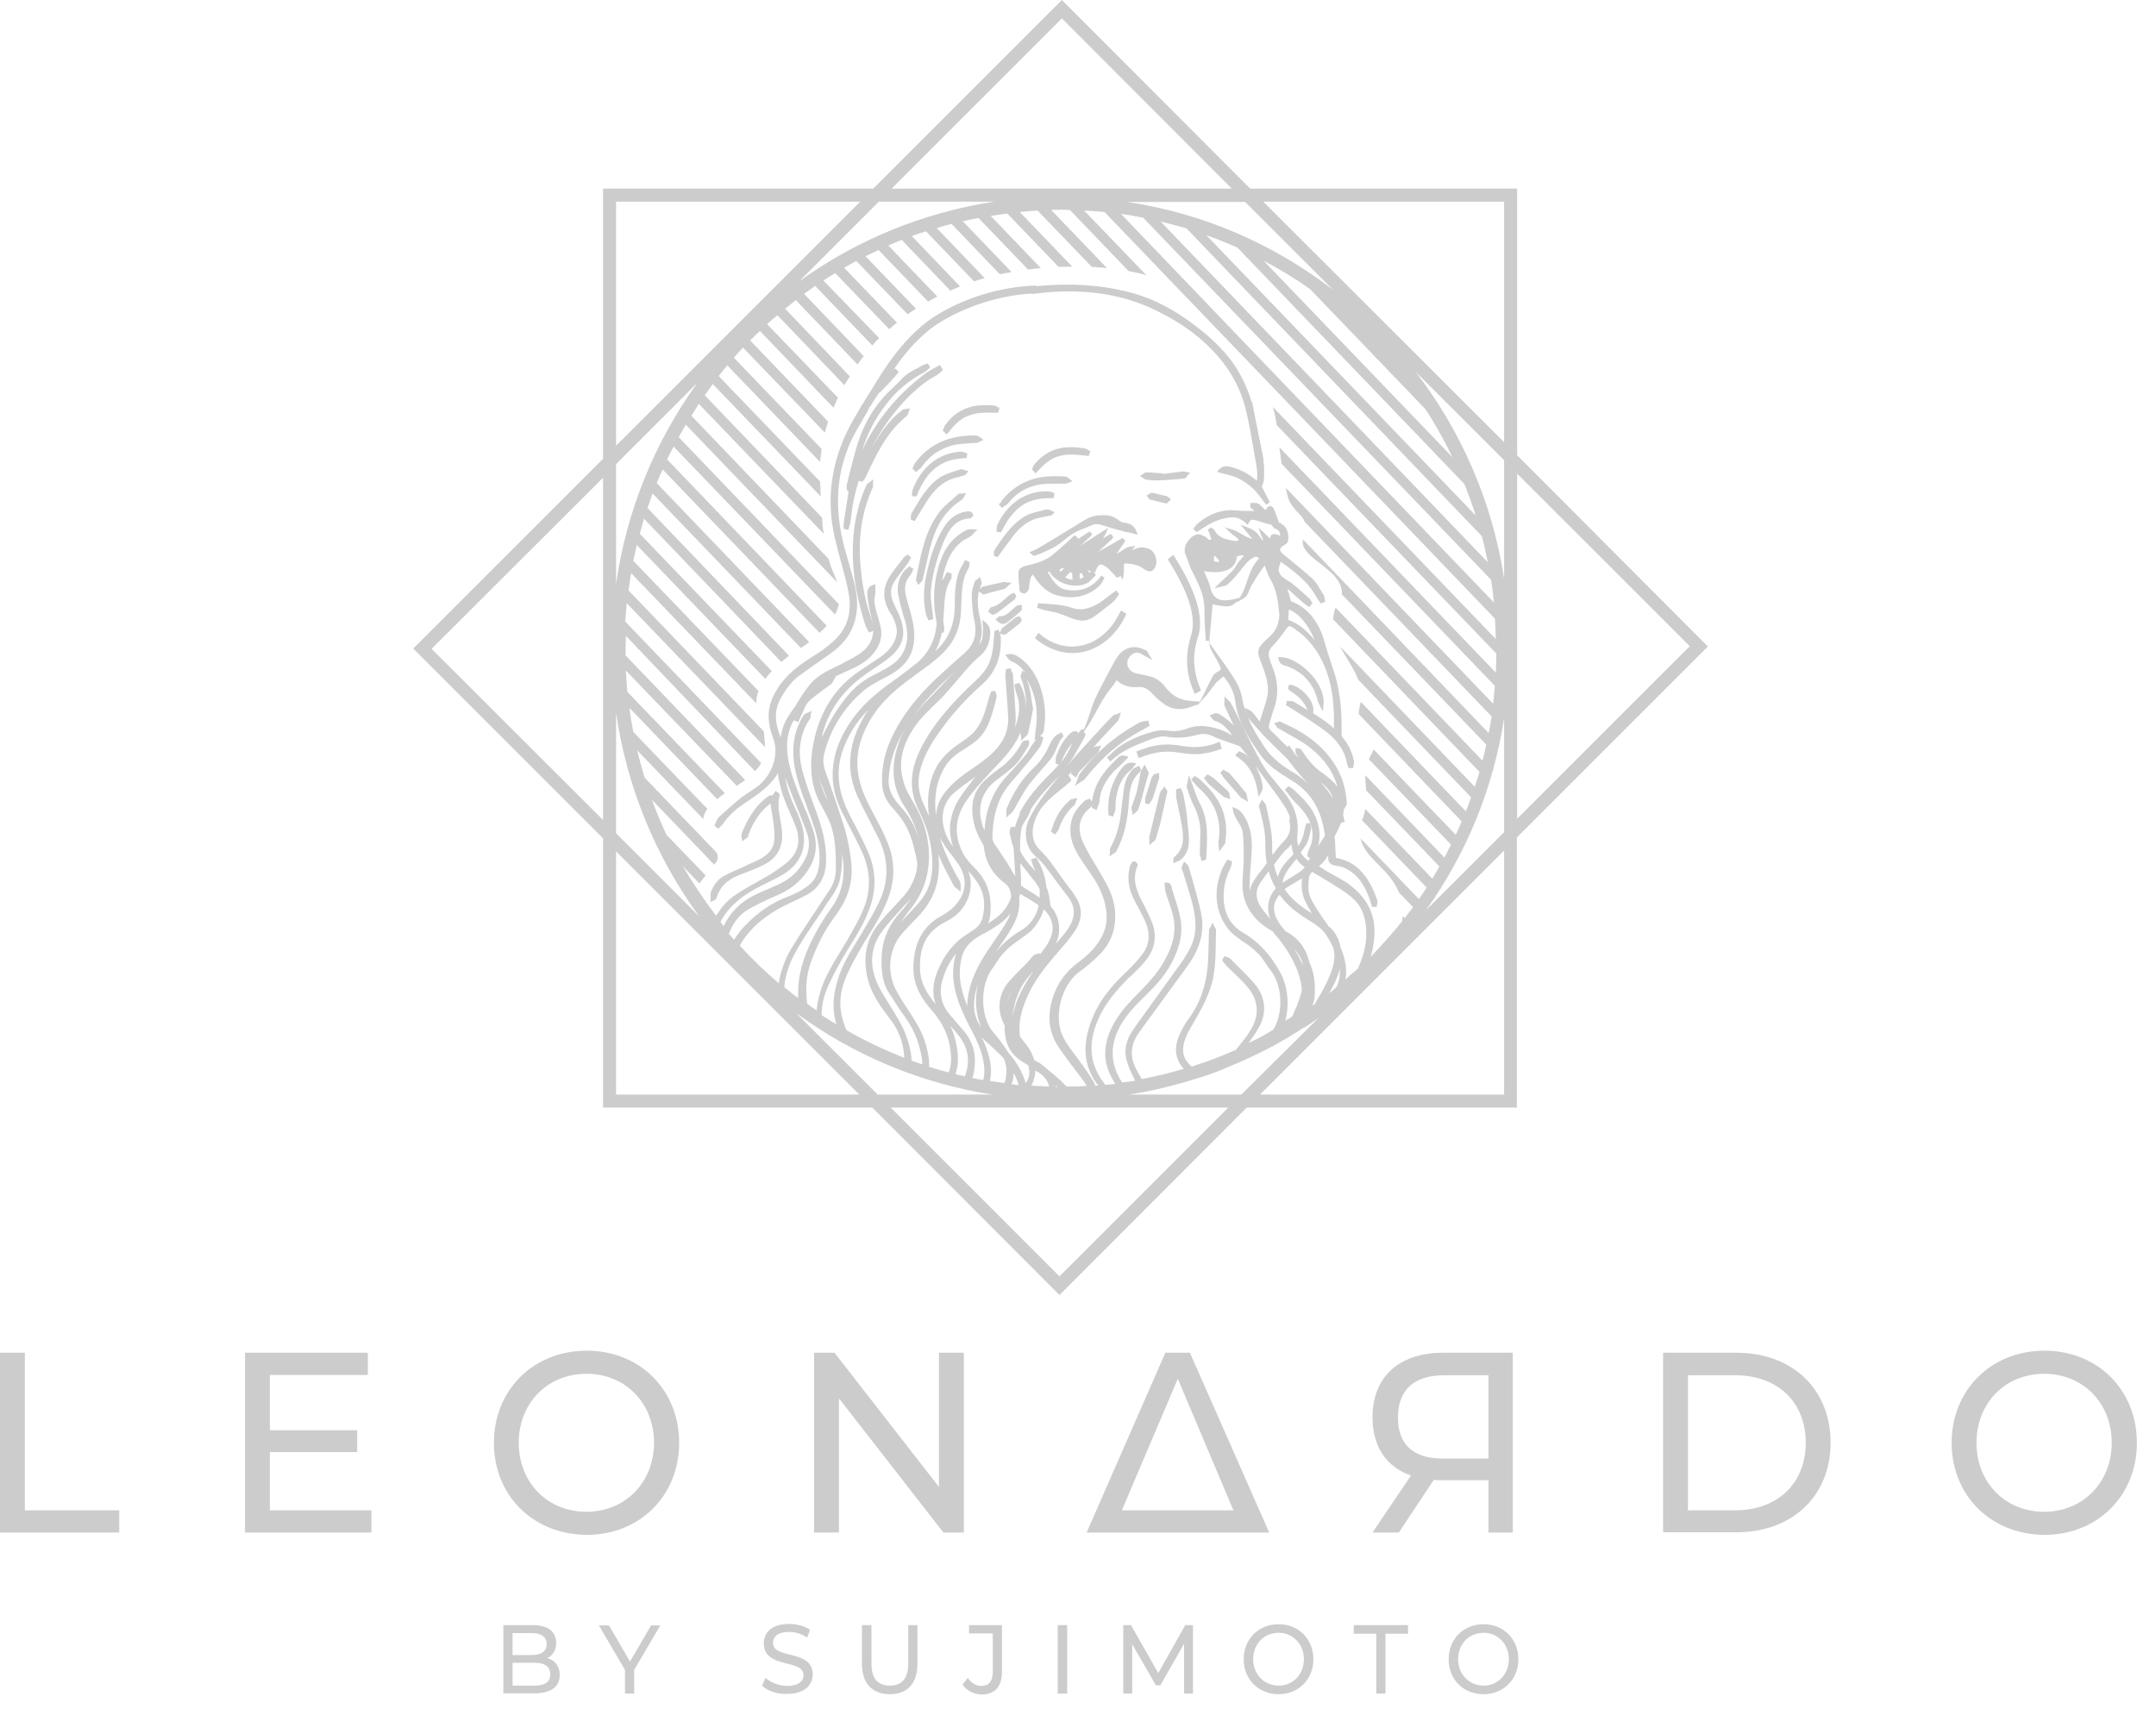 <svg width="111" height="88" viewBox="0 0 111 88" fill="none" xmlns="http://www.w3.org/2000/svg">
<path d="M0 69.656H1.28V77.77H6.14V78.914H0V69.656ZM19.121 77.77V78.914H12.615V69.656H18.938V70.8H13.895V73.645H18.389V74.774H13.895V77.77H19.121ZM25.428 74.292C25.428 71.583 27.454 69.55 30.212 69.55C32.939 69.55 34.966 71.568 34.966 74.292C34.966 77.017 32.939 79.034 30.212 79.034C27.439 79.019 25.428 77.002 25.428 74.292ZM33.671 74.292C33.671 72.245 32.193 70.74 30.197 70.74C28.186 70.74 26.708 72.245 26.708 74.292C26.708 76.34 28.186 77.845 30.197 77.845C32.178 77.845 33.671 76.34 33.671 74.292ZM49.622 69.656V78.914H48.571L43.193 72.004V78.914H41.913V69.656H42.964L48.342 76.566V69.656H49.622ZM65.345 78.914H55.945L59.998 69.656H61.262L65.345 78.914ZM57.758 77.77H63.502L60.638 70.996L57.758 77.77ZM77.884 69.656V78.914H76.635V76.219H74.167C74.045 76.219 73.938 76.219 73.816 76.204L72.018 78.914H70.662L72.643 75.978C71.379 75.542 70.662 74.488 70.662 72.983C70.662 70.86 72.079 69.656 74.288 69.656H77.884ZM74.258 75.105H76.635V70.815H74.35C72.826 70.815 71.973 71.552 71.973 72.983C71.957 74.338 72.734 75.105 74.258 75.105ZM85.624 69.656H89.402C92.282 69.656 94.247 71.537 94.247 74.277C94.247 77.032 92.282 78.899 89.402 78.899H85.624V69.656ZM89.326 77.77C91.535 77.77 92.967 76.37 92.967 74.292C92.967 72.215 91.55 70.815 89.326 70.815H86.904V77.77H89.326ZM100.478 74.292C100.478 71.583 102.505 69.55 105.262 69.55C107.99 69.55 110.016 71.568 110.016 74.292C110.016 77.017 107.99 79.034 105.262 79.034C102.49 79.019 100.478 77.002 100.478 74.292ZM108.721 74.292C108.721 72.245 107.243 70.74 105.247 70.74C103.236 70.74 101.758 72.245 101.758 74.292C101.758 76.34 103.236 77.845 105.247 77.845C107.228 77.845 108.721 76.34 108.721 74.292Z" fill="#CCCCCC"/>
<path d="M28.817 86.246C28.817 86.857 28.374 87.193 27.519 87.193H25.916V83.681H27.428C28.206 83.681 28.634 84.017 28.634 84.597C28.634 84.979 28.451 85.254 28.176 85.376C28.558 85.483 28.817 85.788 28.817 86.246ZM26.389 84.093V85.223H27.382C27.87 85.223 28.145 85.024 28.145 84.658C28.145 84.291 27.87 84.093 27.382 84.093H26.389ZM28.329 86.216C28.329 85.803 28.038 85.62 27.504 85.62H26.389V86.796H27.504C28.038 86.796 28.329 86.628 28.329 86.216Z" fill="#CCCCCC"/>
<path d="M32.65 85.987V87.208H32.177V85.987L30.833 83.696H31.352L32.436 85.559L33.52 83.696H33.994L32.65 85.987Z" fill="#CCCCCC"/>
<path d="M39.231 86.796L39.415 86.399C39.659 86.628 40.087 86.811 40.529 86.811C41.11 86.811 41.369 86.567 41.369 86.261C41.369 85.406 39.323 85.941 39.323 84.627C39.323 84.078 39.72 83.62 40.621 83.62C41.018 83.62 41.43 83.727 41.705 83.925L41.553 84.322C41.263 84.124 40.926 84.032 40.621 84.032C40.041 84.032 39.797 84.291 39.797 84.597C39.797 85.452 41.843 84.918 41.843 86.216C41.843 86.75 41.43 87.223 40.529 87.223C40.01 87.239 39.506 87.071 39.231 86.796Z" fill="#CCCCCC"/>
<path d="M44.377 85.681V83.681H44.866V85.666C44.866 86.445 45.202 86.796 45.813 86.796C46.424 86.796 46.76 86.445 46.76 85.666V83.681H47.233V85.681C47.233 86.704 46.699 87.239 45.813 87.239C44.927 87.239 44.377 86.704 44.377 85.681Z" fill="#CCCCCC"/>
<path d="M49.554 86.735L49.829 86.399C50.012 86.674 50.241 86.811 50.531 86.811C50.913 86.811 51.112 86.567 51.112 86.093V84.108H49.89V83.681H51.585V86.078C51.585 86.857 51.219 87.254 50.531 87.254C50.134 87.239 49.768 87.071 49.554 86.735Z" fill="#CCCCCC"/>
<path d="M54.456 83.681H54.944V87.208H54.456V83.681Z" fill="#CCCCCC"/>
<path d="M60.961 87.208V84.643L59.739 86.781H59.51L58.289 84.658V87.208H57.831V83.681H58.228L59.633 86.154L61.022 83.681H61.419V87.208H60.961Z" fill="#CCCCCC"/>
<path d="M64.03 85.437C64.03 84.398 64.794 83.635 65.832 83.635C66.855 83.635 67.619 84.398 67.619 85.437C67.619 86.475 66.855 87.239 65.832 87.239C64.794 87.239 64.03 86.475 64.03 85.437ZM67.13 85.437C67.13 84.658 66.565 84.078 65.832 84.078C65.069 84.078 64.519 84.658 64.519 85.437C64.519 86.215 65.084 86.796 65.832 86.796C66.58 86.796 67.13 86.215 67.13 85.437Z" fill="#CCCCCC"/>
<path d="M70.856 84.124H69.696V83.681H72.49V84.124H71.329V87.208H70.856V84.124Z" fill="#CCCCCC"/>
<path d="M74.582 85.437C74.582 84.398 75.346 83.635 76.384 83.635C77.407 83.635 78.171 84.398 78.171 85.437C78.171 86.475 77.407 87.239 76.384 87.239C75.33 87.239 74.582 86.475 74.582 85.437ZM77.682 85.437C77.682 84.658 77.117 84.078 76.384 84.078C75.62 84.078 75.071 84.658 75.071 85.437C75.071 86.215 75.636 86.796 76.384 86.796C77.117 86.796 77.682 86.215 77.682 85.437Z" fill="#CCCCCC"/>
<path d="M78.109 23.44V9.712H64.366L54.67 0L44.958 9.712H31.047V23.623L21.274 33.396L31.047 43.169V57.034H44.912L54.547 66.685L64.183 57.034H78.094V43.123L87.928 33.289L78.109 23.44ZM31.047 42.222L22.22 33.411L31.047 24.6V42.222ZM65.725 21.882L77.04 33.656C77.04 33.992 77.025 34.312 77.01 34.633L65.863 23.027C65.893 23.272 65.939 23.547 65.985 23.883L76.964 35.32C76.934 35.625 76.903 35.931 76.873 36.236L66.199 25.119C66.305 25.684 66.382 25.837 66.504 26.005C66.779 26.418 67.069 26.555 67.161 26.86L76.796 36.893C76.75 37.183 76.704 37.473 76.644 37.748L67.084 27.776C67.084 27.807 67.069 27.838 67.069 27.868C67.023 28.769 68.917 29.242 69.085 30.418C69.085 30.495 69.085 30.54 69.085 30.602L76.521 38.343C76.46 38.618 76.399 38.893 76.323 39.168L68.764 31.289C68.734 31.365 68.703 31.426 68.688 31.533C68.657 31.655 68.642 31.777 68.642 31.899L76.17 39.748C76.094 40.008 76.017 40.267 75.926 40.512L68.993 33.289C69.299 33.869 69.711 34.419 69.925 34.999L75.743 41.062C75.651 41.306 75.559 41.55 75.468 41.779L70.047 36.129C70.047 36.145 70.047 36.16 70.047 36.19C70.016 36.343 69.955 36.542 69.955 36.771L75.254 42.298C75.162 42.528 75.055 42.757 74.948 42.986L70.719 38.588C70.673 38.725 70.581 38.878 70.474 39.092L74.704 43.49C74.597 43.719 74.475 43.932 74.368 44.161L70.291 39.916C70.276 40.161 70.322 40.39 70.337 40.695L74.109 44.62C73.986 44.833 73.864 45.032 73.742 45.246L70.291 41.657C70.245 41.932 70.184 42.085 70.123 42.237L73.452 45.704C73.314 45.902 73.192 46.101 73.055 46.299L70.047 43.169C70.276 44.238 71.482 44.65 72.032 45.963L72.75 46.712C72.612 46.895 72.459 47.093 72.322 47.277L72.215 47.17C72.2 47.261 72.2 47.353 72.185 47.444C71.681 48.071 71.131 48.681 70.566 49.277C70.581 49.216 70.597 49.17 70.612 49.109C70.993 47.582 70.673 46.513 69.573 45.627C69.314 45.414 69.024 45.261 68.749 45.108C68.611 45.032 68.474 44.956 68.337 44.879C68.275 44.849 68.214 44.803 68.153 44.757C68.077 44.711 67.985 44.665 67.909 44.604C68.107 44.436 68.26 44.253 68.382 44.039C68.382 44.07 68.382 44.1 68.382 44.131C68.367 44.391 68.489 44.528 68.749 44.574C68.978 44.604 69.161 44.65 69.299 44.726C69.864 45.017 70.26 45.536 70.535 46.36L70.642 46.696H70.719H70.887V46.605C70.887 46.589 70.902 46.559 70.902 46.544C70.917 46.483 70.932 46.421 70.902 46.345C70.459 45.047 69.787 44.345 68.779 44.177L68.764 43.948C68.749 43.734 68.749 43.535 68.734 43.322C68.734 43.261 68.718 43.215 68.718 43.154L68.703 43.093C68.718 43.062 68.734 43.016 68.764 42.97C68.871 42.772 68.963 42.589 69.024 42.405L69.085 42.36C69.1 42.344 69.115 42.344 69.13 42.344L69.237 42.314L69.207 42.207C69.192 42.161 69.176 42.115 69.176 42.069C69.176 42.024 69.161 41.993 69.146 41.947C69.161 41.901 69.161 41.84 69.176 41.779C69.176 41.749 69.176 41.733 69.176 41.718L69.344 41.413V41.382C69.299 40.603 69.085 39.916 68.672 39.29C68.23 38.618 67.619 38.053 66.794 37.595C66.565 37.458 66.321 37.351 66.092 37.244L65.939 37.168C65.878 37.137 65.817 37.168 65.771 37.183C65.756 37.183 65.74 37.198 65.74 37.198L65.603 37.229L65.679 37.351C65.679 37.366 65.695 37.366 65.695 37.382C65.71 37.412 65.74 37.458 65.786 37.488C65.817 37.519 65.863 37.534 65.893 37.549C65.909 37.565 65.939 37.565 65.954 37.58C66.107 37.672 66.275 37.763 66.428 37.855C66.779 38.053 67.145 38.252 67.466 38.511C68.184 39.077 68.642 39.748 68.856 40.512C68.764 40.39 68.672 40.283 68.566 40.191C68.413 40.054 68.245 39.916 68.077 39.794C67.695 39.535 67.374 39.183 67.084 38.725L67.054 38.695C67.038 38.664 67.008 38.618 66.977 38.588C66.932 38.542 66.886 38.542 66.825 38.542L66.703 38.511V38.664C66.703 38.695 66.687 38.756 66.718 38.802C66.764 38.878 66.825 38.954 66.871 39.031C66.794 38.954 66.718 38.893 66.657 38.817C66.657 38.802 66.641 38.786 66.641 38.786C66.58 38.679 66.504 38.572 66.428 38.466L66.367 38.389L66.29 38.45C66.29 38.45 66.29 38.45 66.275 38.45C66.092 38.282 65.924 38.114 65.756 37.931L65.45 37.641C65.328 37.519 65.298 37.427 65.344 37.305C65.359 37.229 65.389 37.152 65.405 37.076C65.466 36.893 65.511 36.694 65.588 36.511C65.832 35.809 65.817 35.121 65.527 34.389C65.45 34.205 65.389 34.037 65.344 33.854C65.282 33.656 65.328 33.472 65.496 33.289C65.786 32.984 66.031 32.663 66.244 32.358C66.351 32.22 66.382 32.22 66.458 32.266C66.519 32.297 66.596 32.327 66.641 32.373C67.283 32.8 67.756 33.365 68.107 34.114C68.642 35.259 68.703 36.465 68.672 37.504C68.337 37.198 67.97 36.954 67.603 36.725L67.619 36.618C67.665 36.007 66.886 35.305 66.443 35.259L66.351 35.274L66.336 35.366C66.321 35.412 66.305 35.488 66.367 35.534C66.764 35.793 67.145 36.084 67.313 36.557C67.222 36.511 67.13 36.45 67.054 36.404C66.901 36.313 66.764 36.221 66.626 36.145C66.565 36.099 66.474 36.099 66.412 36.099H66.351L66.244 36.084V36.19C66.244 36.19 66.244 36.206 66.229 36.221L66.199 36.297L66.26 36.343C66.305 36.374 66.367 36.404 66.412 36.435C66.489 36.48 66.55 36.511 66.611 36.557C66.794 36.679 66.977 36.786 67.161 36.908C67.542 37.152 67.924 37.412 68.291 37.687C68.886 38.145 69.253 38.695 69.36 39.367C69.375 39.397 69.39 39.428 69.39 39.458C69.39 39.474 69.405 39.474 69.405 39.489L69.436 39.55H69.665L69.68 39.458C69.68 39.428 69.68 39.412 69.695 39.382C69.711 39.321 69.711 39.26 69.711 39.199C69.619 38.756 69.451 38.374 69.161 38.023C69.1 37.947 69.054 37.87 69.069 37.717C69.085 36.847 69.039 35.702 68.688 34.618C68.581 34.282 68.474 33.961 68.367 33.64L68.352 33.594C68.321 33.472 68.291 33.365 68.245 33.243C68.184 32.999 68.107 32.755 68.016 32.526C67.665 31.732 67.161 31.228 66.489 30.968C66.474 30.968 66.458 30.937 66.458 30.937C66.412 30.785 66.367 30.617 66.321 30.449C66.305 30.403 66.29 30.357 66.275 30.311C66.397 30.418 66.535 30.525 66.657 30.647C66.794 30.77 66.932 30.892 67.069 31.014C67.13 31.075 67.207 31.121 67.267 31.166L67.405 31.258L67.466 31.197C67.481 31.182 67.497 31.166 67.497 31.151C67.497 31.136 67.512 31.136 67.512 31.121L67.573 31.075L67.512 30.968C67.481 30.907 67.451 30.846 67.39 30.8C67.054 30.495 66.809 30.266 66.55 30.067C66.458 29.991 66.367 29.93 66.275 29.884C66.168 29.807 66.076 29.746 65.985 29.67C65.909 29.594 65.832 29.456 65.832 29.349C65.832 29.227 65.878 29.105 65.924 28.983C65.924 28.968 65.939 28.937 65.939 28.922C66 28.968 66.061 29.013 66.122 29.059C66.305 29.181 66.474 29.319 66.641 29.456C66.901 29.67 67.176 29.914 67.39 30.174C67.542 30.357 67.665 30.556 67.787 30.754C67.832 30.846 67.894 30.937 67.955 31.014L68.001 31.075L68.077 31.044C68.092 31.044 68.107 31.029 68.138 31.014L68.23 30.983L68.214 30.892C68.214 30.876 68.214 30.846 68.199 30.831C68.199 30.77 68.184 30.708 68.153 30.647C68.107 30.571 68.046 30.479 68.001 30.403C67.878 30.189 67.756 29.96 67.573 29.807C67.222 29.471 66.825 29.166 66.458 28.861C66.305 28.738 66.168 28.616 66.015 28.494C65.954 28.433 65.909 28.387 65.909 28.326C65.909 28.28 65.924 28.219 65.985 28.158C66 28.143 66.031 28.128 66.046 28.113C66.076 28.097 66.122 28.082 66.153 28.051C66.229 28.006 66.305 27.929 66.321 27.838C66.382 27.38 66.199 27.044 65.847 26.906L65.817 26.814C65.74 26.601 65.664 26.402 65.588 26.219C65.557 26.127 65.481 26.066 65.405 26.051C65.359 26.051 65.282 26.066 65.221 26.173C65.191 26.219 65.175 26.25 65.16 26.265C65.145 26.25 65.114 26.234 65.069 26.188C64.977 26.097 64.885 26.005 64.778 25.929C64.702 25.898 64.626 25.898 64.549 25.898C64.519 25.898 64.504 25.898 64.473 25.898H64.366V26.112L64.549 26.28C64.565 26.295 64.58 26.311 64.595 26.326C64.549 26.326 64.519 26.311 64.488 26.311H64.336C64.091 26.311 63.878 26.311 63.633 26.28C62.977 26.219 62.335 26.418 61.74 26.891C61.663 26.952 61.602 27.028 61.541 27.089L61.434 27.227L61.602 27.395L61.679 27.349C61.755 27.303 61.847 27.257 61.923 27.196C61.999 27.15 62.091 27.089 62.167 27.044C62.534 26.83 62.916 26.692 63.313 26.646C63.603 26.601 63.878 26.692 64.137 26.937L64.244 27.028L64.305 26.906C64.382 26.753 64.458 26.738 64.626 26.784C64.824 26.845 65.038 26.906 65.237 26.967C65.313 26.983 65.405 27.013 65.466 27.028C65.481 27.044 65.481 27.059 65.496 27.074C65.542 27.135 65.573 27.196 65.634 27.212C65.832 27.288 65.909 27.38 65.909 27.578C65.679 27.502 65.573 27.471 65.481 27.532C65.42 27.578 65.405 27.639 65.389 27.731C65.359 27.7 65.328 27.685 65.313 27.654C65.221 27.578 65.145 27.502 65.069 27.425L64.794 27.166L64.916 27.532C64.931 27.578 64.962 27.624 64.977 27.67C65.008 27.731 65.038 27.776 65.038 27.838C64.977 27.776 64.916 27.731 64.885 27.67C64.702 27.364 64.427 27.227 64.213 27.15L63.862 27.013L64.107 27.303C64.198 27.41 64.29 27.517 64.382 27.639C64.412 27.67 64.443 27.715 64.488 27.746C64.29 27.715 64.107 27.608 63.923 27.502C63.771 27.41 63.633 27.318 63.45 27.273L63.053 27.15L63.358 27.441C63.435 27.502 63.496 27.563 63.572 27.608C63.618 27.654 63.679 27.685 63.725 27.731C63.74 27.746 63.755 27.776 63.771 27.807C63.74 27.838 63.71 27.853 63.694 27.853C63.572 27.868 63.45 27.838 63.313 27.807C63.022 27.746 62.717 27.654 62.549 27.334C62.519 27.273 62.473 27.242 62.442 27.227C62.427 27.227 62.427 27.212 62.412 27.212L62.366 27.166L62.305 27.196C62.289 27.196 62.289 27.212 62.259 27.227L62.183 27.273L62.244 27.41C62.274 27.486 62.305 27.578 62.335 27.67C62.35 27.7 62.35 27.746 62.366 27.776C62.32 27.792 62.274 27.807 62.244 27.792C62.228 27.792 62.213 27.761 62.183 27.746C62.152 27.715 62.121 27.685 62.076 27.654L62.015 27.624C61.892 27.563 61.77 27.486 61.633 27.517C61.45 27.547 61.251 27.715 61.114 27.929C60.992 28.128 60.961 28.357 61.022 28.525L61.053 28.586C61.129 28.815 61.221 29.059 61.312 29.288C61.373 29.395 61.419 29.502 61.48 29.624C61.709 30.082 61.923 30.525 61.984 31.029C62.015 31.228 62.015 31.426 62.015 31.625C62.015 31.732 62.015 31.823 62.015 31.93C62.03 32.098 62.03 32.251 62.045 32.419C62.06 32.587 62.06 32.739 62.076 32.907V32.999H62.289L62.274 33.182C62.274 33.304 62.32 33.396 62.366 33.472C62.412 33.564 62.457 33.64 62.503 33.732C62.61 33.9 62.702 34.083 62.793 34.266C62.885 34.465 62.87 34.495 62.671 34.602C62.595 34.648 62.503 34.709 62.457 34.785C62.35 34.984 62.259 35.183 62.152 35.381L61.785 36.129L61.389 36.099C60.717 36.053 60.365 35.854 59.953 35.32C59.739 35.06 59.465 34.877 59.144 34.816L59.022 34.785C58.838 34.74 58.64 34.709 58.457 34.663C58.197 34.602 57.998 34.343 58.044 34.068C58.06 33.93 58.151 33.808 58.273 33.701C58.38 33.625 58.502 33.594 58.594 33.61C58.686 33.625 58.777 33.686 58.869 33.732C58.915 33.762 58.976 33.793 59.022 33.824L59.342 33.992L59.144 33.686C59.129 33.671 59.129 33.656 59.113 33.625C59.083 33.564 59.052 33.503 58.976 33.472L58.9 33.442C58.747 33.381 58.594 33.32 58.426 33.32C57.983 33.32 57.647 33.564 57.373 34.068L57.235 34.327C56.975 34.816 56.701 35.32 56.456 35.824C56.319 36.099 56.212 36.404 56.12 36.71C56.075 36.847 56.029 36.969 55.983 37.107L55.815 37.549C55.754 37.549 55.678 37.549 55.632 37.611C55.601 37.641 55.571 37.687 55.54 37.717C55.525 37.733 55.51 37.763 55.494 37.779L55.479 37.672L55.372 37.656C55.342 37.656 55.296 37.641 55.235 37.672C55.173 37.702 55.128 37.733 55.067 37.794C54.761 38.099 54.532 38.496 54.364 38.985C54.349 39.046 54.349 39.122 54.349 39.168V39.244V39.321L54.517 39.367C54.395 39.504 54.288 39.626 54.15 39.764C53.402 40.497 52.898 41.107 52.532 41.779C52.501 41.84 52.486 41.901 52.486 41.978C52.471 41.993 52.471 41.993 52.471 42.008C52.379 42.192 52.303 42.405 52.257 42.619L52.226 42.558L52.12 42.589H52.028L52.013 42.665C52.013 42.68 51.997 42.711 51.997 42.726C51.982 42.787 51.967 42.848 51.982 42.909C51.997 42.986 52.028 43.077 52.043 43.154C52.074 43.322 52.12 43.49 52.181 43.642C52.196 43.871 52.211 44.085 52.226 44.314C52.242 44.574 52.257 44.849 52.272 45.123C52.226 45.047 52.181 44.986 52.135 44.91C51.952 44.574 51.738 44.253 51.524 43.932C51.417 43.78 51.31 43.612 51.203 43.459C51.157 43.367 51.081 43.245 51.096 43.169C51.096 42.405 51.219 41.795 51.448 41.23C51.677 40.695 52.043 40.283 52.425 39.855C52.501 39.779 52.562 39.687 52.623 39.611C52.975 39.214 53.295 38.802 53.524 38.481C53.601 38.389 53.631 38.282 53.662 38.191C53.677 38.145 53.677 38.114 53.692 38.069L53.723 37.977L53.54 37.885C53.723 37.794 53.738 37.641 53.753 37.534V37.488C53.86 36.832 53.799 36.19 53.616 35.549C53.387 34.785 53.02 34.236 52.501 33.869C52.333 33.747 52.15 33.64 51.906 33.686L51.753 33.717L51.845 33.839C51.936 33.961 52.013 34.037 52.104 34.068C52.349 34.16 52.562 34.343 52.746 34.587C52.761 34.602 52.776 34.633 52.791 34.648C52.791 34.633 52.776 34.633 52.761 34.633L52.639 34.526L52.578 34.709C52.562 34.74 52.547 34.785 52.547 34.831C52.547 34.877 52.562 34.923 52.578 34.953C52.578 34.969 52.578 34.969 52.593 34.984C52.791 35.549 52.868 36.099 52.822 36.633C52.852 36.221 52.776 35.824 52.608 35.412C52.593 35.381 52.578 35.35 52.562 35.32C52.547 35.289 52.532 35.259 52.517 35.244L52.486 35.167L52.41 35.183C52.394 35.183 52.379 35.198 52.349 35.198C52.333 35.198 52.333 35.213 52.318 35.213L52.226 35.244L52.242 35.335C52.242 35.366 52.242 35.396 52.257 35.412C52.272 35.473 52.272 35.519 52.288 35.58C52.303 35.641 52.333 35.702 52.349 35.763C52.379 35.87 52.425 35.977 52.44 36.084C52.517 36.511 52.44 37.015 52.242 37.473C52.288 37.259 52.303 37.03 52.288 36.801C52.257 36.129 52.196 35.442 52.15 34.755C52.15 34.679 52.12 34.618 52.089 34.572C52.074 34.541 52.058 34.526 52.058 34.495L52.028 34.404L51.784 34.465V34.541C51.784 34.572 51.784 34.602 51.768 34.633C51.753 34.724 51.753 34.816 51.768 34.908C51.784 35.198 51.814 35.488 51.829 35.778C51.86 36.16 51.89 36.557 51.906 36.954C51.921 37.32 51.845 37.687 51.661 38.038C51.356 38.618 50.867 39 50.363 39.367L50.119 39.535C49.646 39.855 49.172 40.191 48.775 40.649C48.409 41.062 48.21 41.52 48.195 41.978C48.195 41.962 48.195 41.932 48.18 41.917C48.073 40.955 48.241 40.145 48.668 39.458C48.959 38.985 49.401 38.725 49.859 38.435L49.921 38.389C50.272 38.175 50.531 37.916 50.715 37.611C50.959 37.214 51.081 36.755 51.203 36.313C51.234 36.175 51.28 36.038 51.31 35.885C51.325 35.824 51.295 35.763 51.28 35.702C51.264 35.687 51.264 35.671 51.264 35.656L51.234 35.58L51.035 35.595L50.989 35.717C50.974 35.763 50.944 35.824 50.928 35.885L50.898 36.007C50.745 36.557 50.608 37.076 50.287 37.519C50.073 37.809 49.798 38.008 49.508 38.206C49.447 38.252 49.386 38.298 49.325 38.328C48.638 38.817 48.241 39.306 48.012 39.932C47.783 40.573 47.722 41.26 47.829 42.024C47.737 41.825 47.645 41.611 47.569 41.443C47.279 40.833 47.218 40.252 47.37 39.672C47.523 39.061 47.829 38.45 48.302 37.779C48.928 36.878 49.661 36.038 50.562 35.244C51.264 34.618 51.57 33.824 51.524 32.816C51.524 32.739 51.493 32.663 51.478 32.602C51.478 32.571 51.463 32.556 51.448 32.526L51.417 32.419L51.203 32.495L51.188 32.556C51.188 32.587 51.188 32.617 51.188 32.663C51.188 32.694 51.188 32.724 51.173 32.755C51.142 33.365 51.081 34.053 50.669 34.572C50.486 34.816 50.257 35.03 50.028 35.244C49.951 35.32 49.875 35.396 49.798 35.457C48.959 36.297 48.027 37.29 47.401 38.557C46.836 39.672 46.806 40.695 47.264 41.642C47.523 42.176 47.813 42.833 47.92 43.566C48.012 44.161 48.073 44.864 47.844 45.566C47.676 46.07 47.34 46.467 47.019 46.803C46.943 46.88 46.867 46.971 46.79 47.047C46.638 47.2 46.5 47.353 46.363 47.506C46.546 47.246 46.729 46.986 46.928 46.742C47.493 46.024 47.798 45.169 47.829 44.207C47.844 43.215 47.599 42.283 47.05 41.367L47.019 41.306C46.806 40.939 46.576 40.573 46.5 40.176C46.21 39.244 46.485 38.175 47.279 37.168C47.508 36.878 47.798 36.603 48.058 36.343C48.195 36.206 48.333 36.084 48.47 35.946C48.745 35.656 49.004 35.35 49.264 35.045C49.646 34.587 50.028 34.129 50.486 33.747C50.776 33.503 50.959 33.106 50.974 32.678C50.989 32.495 50.989 32.266 50.761 32.067L50.577 31.915L50.593 32.144C50.593 32.19 50.593 32.235 50.608 32.281C50.608 32.342 50.623 32.388 50.608 32.434C50.608 32.495 50.593 32.556 50.593 32.617C50.593 32.77 50.577 32.923 50.516 33.029C50.486 33.09 50.44 33.152 50.394 33.213C50.562 32.831 50.593 32.388 50.47 31.899C50.363 31.457 50.287 30.968 50.394 30.449L50.623 30.617L50.944 30.525C51.188 30.464 51.448 30.388 51.707 30.327C51.768 30.311 51.829 30.25 51.86 30.204C51.875 30.189 51.89 30.174 51.906 30.159L52.089 30.006L51.86 29.991C51.845 29.991 51.829 29.991 51.799 29.975C51.753 29.975 51.692 29.96 51.631 29.975C51.295 30.052 50.959 30.128 50.623 30.204C50.562 30.22 50.516 30.25 50.486 30.296C50.47 30.311 50.47 30.311 50.455 30.327L50.44 30.342C50.47 30.25 50.486 30.159 50.531 30.082C50.562 30.021 50.531 29.96 50.516 29.899C50.516 29.884 50.501 29.884 50.501 29.869L50.455 29.716L50.333 29.807C50.318 29.823 50.318 29.823 50.302 29.838C50.257 29.869 50.196 29.899 50.18 29.96C50.165 30.006 50.15 30.052 50.134 30.098C50.073 30.281 50.028 30.479 50.028 30.663C50.043 31.09 50.073 31.548 50.165 31.976C50.318 32.663 50.15 33.197 49.661 33.625C49.127 34.098 48.607 34.556 48.134 34.999C47.187 35.916 46.531 36.771 46.057 37.672C45.569 38.603 45.37 39.489 45.416 40.374C45.431 40.772 45.569 41.107 45.798 41.413C45.889 41.52 45.966 41.627 46.057 41.718C46.164 41.856 46.271 41.978 46.378 42.115C46.836 42.726 47.019 43.444 47.172 44.146C47.203 44.299 47.233 44.467 47.218 44.62C47.157 45.184 46.897 45.734 46.469 46.208C46.302 46.391 46.118 46.589 45.95 46.773C45.721 47.002 45.492 47.261 45.279 47.521C44.576 48.361 44.377 49.369 44.713 50.544C44.927 51.277 45.37 51.873 45.798 52.438C46.24 52.988 46.485 53.614 46.546 54.316C46.546 54.362 46.546 54.423 46.561 54.469C45.569 54.087 44.607 53.629 43.721 53.125C43.675 53.094 43.629 53.064 43.584 53.049C43.522 52.896 43.461 52.759 43.416 52.606C43.186 51.873 43.217 51.155 43.507 50.438C43.721 49.873 44.026 49.353 44.316 48.834L44.332 48.804C44.469 48.575 44.591 48.361 44.729 48.147C45.08 47.582 45.431 47.002 45.691 46.345C46.103 45.307 46.088 44.299 45.675 43.337C45.492 42.879 45.248 42.421 45.019 41.993C44.881 41.749 44.759 41.489 44.637 41.245C44.087 40.115 43.996 39.077 44.347 38.053C44.683 37.076 45.309 36.206 46.21 35.457C46.561 35.167 46.943 34.892 47.309 34.618C47.554 34.434 47.813 34.266 48.042 34.068C48.836 33.457 49.279 32.8 49.417 31.991C49.478 31.686 49.478 31.38 49.493 31.075L49.508 30.693C49.539 30.22 49.585 29.685 49.875 29.242C49.905 29.181 49.905 29.12 49.905 29.075V29.029L49.921 28.952L49.691 28.83L49.646 28.922C49.615 28.983 49.585 29.029 49.554 29.09C49.493 29.197 49.417 29.319 49.371 29.456C49.172 29.991 49.157 30.571 49.157 31.121V31.228C49.142 32.19 48.806 32.968 48.149 33.533C48.317 33.243 48.424 32.923 48.485 32.587L48.607 32.556V32.419C48.607 32.373 48.623 32.312 48.607 32.251C48.592 32.19 48.577 32.144 48.577 32.083L48.562 31.991C48.577 31.838 48.577 31.686 48.592 31.518L48.607 31.289C48.638 30.739 48.684 30.266 48.943 29.853C48.989 29.792 48.989 29.731 48.989 29.685C48.989 29.67 48.989 29.655 48.989 29.64L49.004 29.548L48.898 29.502C48.867 29.487 48.852 29.471 48.821 29.471L48.745 29.456L48.714 29.533C48.684 29.578 48.653 29.624 48.638 29.685C48.592 29.762 48.546 29.838 48.501 29.914C48.501 29.884 48.516 29.869 48.516 29.838C48.684 28.907 49.004 28.28 49.539 27.868C49.615 27.807 49.707 27.761 49.798 27.715C49.859 27.685 49.936 27.639 49.997 27.593C50.043 27.563 50.089 27.517 50.119 27.471C50.134 27.456 50.15 27.441 50.165 27.425L50.318 27.257H50.104H50.043C49.997 27.257 49.936 27.242 49.875 27.257C49.783 27.273 49.707 27.318 49.63 27.364C49.081 27.67 48.668 28.174 48.424 28.861C48.058 29.884 47.996 30.953 48.226 32.067V32.083C48.164 32.938 47.813 33.625 47.203 34.144C46.882 34.404 46.546 34.648 46.225 34.892L46.011 35.045C45.156 35.641 44.194 36.419 43.538 37.565C42.728 38.97 42.652 40.374 43.309 41.733C43.477 42.054 43.629 42.375 43.797 42.696C43.98 43.047 44.164 43.398 44.332 43.764C44.836 44.803 44.866 45.841 44.439 46.849C44.209 47.399 43.889 47.933 43.599 48.452L43.568 48.498C43.477 48.651 43.385 48.804 43.293 48.956C42.896 49.613 42.469 50.285 42.24 51.048C42.179 51.262 42.102 51.537 42.072 51.812C42.056 51.888 42.056 51.949 42.041 52.026L41.965 51.98C41.858 51.903 41.751 51.827 41.644 51.751L41.553 51.674C41.537 51.522 41.522 51.4 41.522 51.277C41.476 50.682 41.553 50.086 41.751 49.537C42.072 48.636 42.499 47.826 43.064 47.078C43.66 46.269 43.919 45.414 43.828 44.467C43.767 43.764 43.614 43.047 43.385 42.329C43.095 41.443 42.789 40.558 42.484 39.687C42.377 39.382 42.362 39.107 42.438 38.786C42.759 37.565 43.4 36.496 44.393 35.625C44.714 35.335 45.126 35.121 45.508 34.923L45.706 34.816C46.836 34.221 47.218 33.426 47.019 32.144C46.958 31.838 46.882 31.533 46.79 31.228C46.744 31.06 46.699 30.892 46.653 30.724C46.531 30.266 46.607 29.914 46.851 29.64C46.897 29.578 46.928 29.517 46.958 29.456C46.973 29.426 46.973 29.395 46.989 29.38L47.035 29.288L46.943 29.242C46.928 29.242 46.912 29.227 46.897 29.212L46.836 29.151L46.76 29.212C46.744 29.227 46.714 29.242 46.699 29.273C46.638 29.319 46.576 29.365 46.531 29.426C46.24 29.807 46.149 30.266 46.271 30.77C46.332 31.044 46.408 31.334 46.485 31.609C46.531 31.747 46.561 31.869 46.607 32.006C46.76 32.571 46.744 33.06 46.546 33.503C46.332 33.976 45.95 34.236 45.569 34.45C45.446 34.511 45.324 34.587 45.202 34.648C44.805 34.847 44.393 35.076 44.042 35.396C43.248 36.16 42.713 37.137 42.301 37.992C42.316 37.901 42.347 37.809 42.362 37.733C42.667 36.633 43.293 35.717 44.286 34.923C44.53 34.74 44.79 34.556 45.049 34.389C45.248 34.251 45.462 34.114 45.66 33.961C46.5 33.335 46.699 32.663 46.317 31.732C46.271 31.594 46.21 31.487 46.149 31.365C46.103 31.258 46.057 31.166 46.011 31.075C45.828 30.647 45.828 30.281 46.027 29.991C46.164 29.762 46.332 29.533 46.5 29.319C46.576 29.212 46.668 29.105 46.744 28.998C46.775 28.952 46.806 28.907 46.821 28.861C46.836 28.83 46.851 28.815 46.867 28.784L46.912 28.723L46.851 28.662C46.836 28.647 46.836 28.647 46.806 28.616L46.744 28.555L46.683 28.601C46.668 28.601 46.668 28.601 46.653 28.616C46.622 28.632 46.576 28.647 46.546 28.693C46.469 28.784 46.393 28.876 46.332 28.968C46.134 29.212 45.92 29.471 45.767 29.746C45.431 30.327 45.446 30.937 45.828 31.548C45.935 31.701 46.027 31.884 46.088 32.067C46.134 32.205 46.195 32.419 46.164 32.617C46.088 33.197 45.691 33.564 45.34 33.824C45.156 33.946 44.988 34.068 44.79 34.19C44.5 34.389 44.179 34.587 43.889 34.816C42.927 35.58 42.27 36.633 41.95 37.947C41.629 39.306 41.721 40.39 42.224 41.367L42.301 41.504C42.469 41.825 42.637 42.115 42.759 42.436C43.034 43.199 43.034 44.039 43.034 44.772C43.034 45.154 42.912 45.536 42.652 45.917C42.469 46.177 42.301 46.437 42.133 46.696C41.69 47.353 41.247 48.025 40.819 48.712C40.468 49.277 40.255 49.827 40.132 50.407C40.117 50.483 40.102 50.56 40.102 50.636C39.399 50.041 38.743 49.399 38.132 48.742C38.117 48.727 38.101 48.712 38.086 48.697C38.132 48.605 38.178 48.529 38.239 48.437C38.697 47.75 39.354 47.185 40.239 46.712C40.407 46.62 40.59 46.544 40.774 46.452C41.033 46.33 41.293 46.208 41.553 46.07C42.179 45.719 42.514 45.139 42.53 44.36C42.56 43.428 42.301 42.558 42.011 41.764L41.934 41.566C41.736 41.031 41.537 40.466 41.369 39.901C41.156 39.199 41.125 38.618 41.247 38.069C41.339 37.641 41.491 37.305 41.69 37.03C41.736 36.969 41.736 36.908 41.736 36.862C41.736 36.847 41.736 36.832 41.736 36.801L41.782 36.603L41.598 36.694C41.583 36.694 41.568 36.71 41.553 36.71C41.507 36.725 41.43 36.755 41.4 36.801C41.324 36.893 41.278 36.984 41.217 37.091L41.201 37.137C40.881 37.763 40.774 38.481 40.881 39.306C40.987 40.023 41.232 40.71 41.476 41.352L41.583 41.657C41.843 42.344 42.117 43.062 42.179 43.825C42.224 44.421 42.194 45.108 41.675 45.551C41.4 45.78 41.049 45.979 40.621 46.147C39.751 46.467 39.018 46.971 38.361 47.658C38.193 47.826 38.056 48.01 37.934 48.178C37.888 48.239 37.842 48.315 37.796 48.391C37.72 48.3 37.643 48.223 37.567 48.132C37.552 48.116 37.536 48.101 37.521 48.086C37.567 47.979 37.613 47.872 37.659 47.781C37.872 47.353 38.163 47.032 38.544 46.819C38.941 46.589 39.354 46.391 39.766 46.208C39.873 46.162 39.98 46.116 40.087 46.07C40.835 45.734 41.369 45.246 41.736 44.574C42.056 43.993 42.087 43.337 41.827 42.634C41.675 42.192 41.491 41.749 41.308 41.321C41.201 41.077 41.11 40.833 41.018 40.588C40.789 39.993 40.575 39.336 40.529 38.649C40.484 38.069 40.606 37.534 40.881 37.061V37.107L40.957 37.122C40.972 37.122 40.987 37.137 40.987 37.137L41.094 37.198L41.171 37.015C41.201 36.923 41.247 36.847 41.293 36.755C41.324 36.694 41.339 36.633 41.369 36.587C41.43 36.435 41.491 36.297 41.583 36.19C41.69 36.053 41.827 35.946 41.965 35.839L42.026 35.793C42.179 35.687 42.316 35.564 42.469 35.457C42.576 35.381 42.682 35.305 42.805 35.213C42.85 35.167 42.881 35.121 42.896 35.076C42.912 35.06 42.912 35.045 42.927 35.015L43.034 34.847H42.988C43.095 34.785 43.217 34.74 43.339 34.679L43.645 34.541C44.072 34.343 44.515 34.144 44.866 33.762C45.309 33.289 45.462 32.77 45.324 32.22C45.278 32.067 45.248 31.915 45.202 31.762L45.141 31.564C45.049 31.243 44.958 30.922 45.065 30.586C45.08 30.525 45.08 30.464 45.065 30.403C45.065 30.372 45.065 30.342 45.065 30.311V30.082L44.927 30.128C44.713 30.204 44.622 30.388 44.652 30.663C44.714 31.151 44.79 31.518 44.881 31.854C44.897 31.915 44.912 31.976 44.927 32.037C44.576 31.121 44.362 30.082 44.286 28.891C44.194 27.532 44.408 26.265 44.927 25.119C44.958 25.058 44.958 24.997 44.943 24.951C44.943 24.936 44.943 24.921 44.943 24.89L44.958 24.677L44.79 24.814C44.775 24.829 44.759 24.829 44.744 24.845C44.698 24.875 44.637 24.906 44.607 24.982C44.316 25.608 44.133 26.28 44.011 26.983C43.767 28.586 43.935 30.235 44.545 32.174C44.576 32.251 44.607 32.327 44.652 32.403C44.668 32.434 44.683 32.465 44.698 32.495L44.744 32.571L44.958 32.48C44.943 32.923 44.744 33.289 44.377 33.579C44.072 33.808 43.736 33.976 43.4 34.144L43.354 34.175C43.248 34.221 43.156 34.282 43.049 34.327C42.591 34.541 42.117 34.77 41.751 35.183C41.522 35.457 41.308 35.763 41.125 36.068L40.987 36.297C40.942 36.374 40.896 36.435 40.835 36.511C40.667 36.755 40.499 37 40.377 37.275C40.285 37.504 40.224 37.748 40.194 37.977C40.163 37.885 40.132 37.809 40.102 37.717C39.858 37.03 39.903 36.435 40.239 35.87C40.529 35.396 40.804 35.045 41.14 34.801C41.507 34.526 41.889 34.266 42.255 34.007C42.423 33.885 42.606 33.762 42.774 33.64C43.461 33.152 43.889 32.556 44.057 31.793C44.164 31.289 44.148 30.739 44.011 30.128C43.919 29.746 43.812 29.38 43.706 29.013C43.629 28.738 43.553 28.479 43.477 28.204C42.942 26.173 43.049 24.387 43.812 22.707C43.98 22.356 44.164 22.035 44.362 21.699C44.469 21.516 44.576 21.332 44.683 21.149C44.713 21.088 44.744 21.012 44.759 20.951L44.775 20.966L44.836 20.874C44.927 20.722 45.049 20.538 45.187 20.325L45.248 20.233C45.278 20.218 45.309 20.203 45.34 20.172C45.599 19.912 45.843 19.653 46.088 19.378C46.118 19.347 46.149 19.302 46.179 19.271L46.271 19.149L46.103 18.981L46.042 19.011C46.027 19.011 46.027 19.027 46.011 19.027C46.607 18.156 47.447 17.148 48.516 16.522C49.905 15.713 51.478 15.224 53.066 15.117C53.097 15.133 53.143 15.133 53.173 15.133C53.326 15.117 53.478 15.102 53.616 15.087C53.83 15.056 54.044 15.041 54.257 15.026C56.181 14.919 57.846 15.209 59.327 15.896C60.411 16.4 61.297 16.98 62.045 17.668C63.175 18.706 63.862 19.866 64.168 21.21C64.336 21.943 64.473 22.722 64.595 23.455L64.672 23.898C64.717 24.188 64.763 24.478 64.702 24.753C64.29 24.387 63.832 24.157 63.328 24.035C63.19 24.005 62.961 23.959 62.763 24.173L62.656 24.295L62.809 24.341C62.916 24.371 63.007 24.402 63.114 24.417C63.328 24.478 63.542 24.524 63.725 24.616C64 24.753 64.275 24.936 64.519 25.165C64.672 25.318 64.809 25.486 64.947 25.669C65.008 25.746 65.069 25.837 65.13 25.913L65.191 25.99L65.374 25.852L64.962 25.058C64.977 25.028 64.977 24.997 64.992 24.982C65.023 24.906 65.053 24.829 65.069 24.753C65.084 24.539 65.084 24.341 65.084 24.142C65.084 24.02 65.069 23.898 65.053 23.76L65.038 23.577L64.534 21.073C64.534 21.042 64.534 20.997 64.519 20.966L64.458 20.676L64.443 20.706C64.152 19.744 63.694 18.874 63.053 18.156C62.519 17.546 61.862 16.98 61.007 16.385C60.029 15.713 59.067 15.27 58.06 15.026C56.594 14.659 55.051 14.568 53.356 14.736V14.705H53.249C51.524 14.782 49.814 15.286 48.317 16.171C46.653 17.148 45.523 18.981 44.851 20.096C44.714 20.309 44.607 20.493 44.515 20.63L44.469 20.706L44.484 20.722C44.439 20.767 44.377 20.829 44.347 20.905L44.194 21.165C43.996 21.5 43.797 21.836 43.629 22.188C42.774 23.944 42.545 25.791 42.973 27.67C43.08 28.128 43.202 28.586 43.324 29.029C43.446 29.471 43.568 29.93 43.66 30.388C43.904 31.487 43.645 32.373 42.881 33.045C42.545 33.35 42.163 33.61 41.812 33.824C41.217 34.205 40.529 34.679 40.056 35.412C39.644 36.053 39.506 36.618 39.598 37.214C39.629 37.488 39.705 37.748 39.796 37.977C40.194 39.015 39.583 40.069 39.002 40.497C38.895 40.573 38.773 40.649 38.666 40.726C38.514 40.833 38.346 40.939 38.193 41.046C37.781 41.382 37.384 41.733 37.017 42.069C36.941 42.146 36.895 42.237 36.865 42.329C36.849 42.36 36.834 42.405 36.819 42.436L36.773 42.512L36.834 42.558C36.865 42.573 36.88 42.589 36.895 42.604L36.971 42.68L37.048 42.604C37.063 42.589 37.094 42.558 37.109 42.543C37.155 42.497 37.216 42.451 37.246 42.39C37.491 42.039 37.796 41.733 38.239 41.428C38.346 41.352 38.453 41.275 38.56 41.214C39.109 40.833 39.674 40.451 40.041 39.825C40.132 40.451 40.316 41.062 40.606 41.703L40.682 41.886C40.789 42.115 40.881 42.344 40.972 42.573C41.217 43.261 41.11 43.825 40.667 44.268C40.377 44.559 40.01 44.788 39.69 45.001C39.445 45.154 39.201 45.291 38.957 45.429C38.59 45.627 38.208 45.841 37.857 46.086C37.521 46.315 37.231 46.605 37.002 46.956C36.956 47.017 36.91 47.093 36.865 47.154C36.239 46.33 35.673 45.475 35.154 44.604L36.009 45.49C36.116 45.352 36.223 45.2 36.33 45.078L34.314 42.986C34.04 42.39 33.78 41.795 33.566 41.184L36.773 44.528C36.91 44.345 36.941 44.284 36.956 44.177C36.956 44.055 36.941 43.978 36.88 43.887C36.88 43.887 36.88 43.871 36.865 43.871L33.184 40.038C33.047 39.58 32.925 39.107 32.803 38.634L36.208 42.176C36.208 42.115 36.223 42.069 36.239 42.024C36.269 41.886 36.33 41.764 36.422 41.657L32.604 37.687C32.528 37.275 32.452 36.862 32.406 36.45L36.926 41.153C36.956 41.123 36.987 41.092 37.017 41.077C37.139 40.97 37.231 40.894 37.323 40.848L32.299 35.625C32.268 35.259 32.238 34.892 32.222 34.526L37.934 40.466C37.964 40.451 38.01 40.42 38.04 40.39C38.163 40.313 38.269 40.237 38.361 40.161L32.207 33.747C32.207 33.625 32.207 33.518 32.207 33.396C32.207 33.182 32.222 32.953 32.222 32.739L38.865 39.703C39.002 39.58 39.109 39.443 39.186 39.29L32.192 32.006C32.207 31.686 32.238 31.38 32.268 31.06L39.384 38.466C39.384 38.298 39.369 38.084 39.338 37.855C39.338 37.779 39.323 37.717 39.323 37.656L32.36 30.403C32.406 30.113 32.436 29.807 32.497 29.517L38.941 36.221C38.926 36.145 38.941 36.038 38.957 35.931C38.972 35.809 39.018 35.702 39.048 35.58L32.604 28.876C32.665 28.601 32.726 28.326 32.787 28.067L39.399 34.953C39.506 34.816 39.613 34.679 39.735 34.556L32.94 27.486C33.017 27.227 33.078 26.967 33.154 26.708L40.224 34.083C40.224 34.083 40.224 34.083 40.239 34.083C40.392 33.946 40.514 33.839 40.621 33.762L33.337 26.158C33.429 25.913 33.505 25.654 33.597 25.41L41.232 33.365C41.354 33.289 41.491 33.197 41.659 33.06L33.81 24.875C33.902 24.631 34.009 24.402 34.116 24.173L42.194 32.587C42.331 32.465 42.453 32.342 42.56 32.22L34.345 23.654C34.452 23.44 34.559 23.211 34.681 22.997L42.988 31.64C43.08 31.472 43.156 31.289 43.186 31.105L34.941 22.508C35.063 22.294 35.185 22.081 35.307 21.867L43.11 29.991C43.049 29.838 43.003 29.716 42.973 29.64C42.835 29.349 42.744 29.075 42.652 28.769L35.597 21.409C35.719 21.21 35.857 20.997 35.979 20.798L42.408 27.486C42.362 27.212 42.331 26.937 42.316 26.646L36.284 20.355C36.422 20.157 36.559 19.958 36.697 19.775L42.255 25.562C42.24 25.318 42.24 25.058 42.224 24.799L37.002 19.363C37.155 19.179 37.292 18.996 37.445 18.813L42.224 23.791C42.24 23.562 42.27 23.348 42.301 23.119L37.781 18.416C37.934 18.233 38.101 18.065 38.254 17.897L42.469 22.279C42.514 22.081 42.576 21.898 42.637 21.714L38.621 17.53C38.789 17.362 38.957 17.194 39.125 17.042L42.912 20.997C42.988 20.813 43.064 20.645 43.141 20.477L39.491 16.69C39.659 16.538 39.842 16.385 40.026 16.232L43.477 19.836C43.568 19.668 43.66 19.515 43.751 19.378L40.422 15.896C40.606 15.744 40.789 15.606 40.972 15.454L44.148 18.767C44.255 18.614 44.362 18.477 44.469 18.34L41.4 15.133C41.583 14.995 41.782 14.858 41.965 14.72L44.912 17.79C44.988 17.698 45.065 17.622 45.095 17.576C45.156 17.515 45.217 17.454 45.263 17.408L42.392 14.446C42.591 14.308 42.789 14.186 43.003 14.064L45.782 16.95C45.92 16.828 46.042 16.721 46.179 16.614L43.461 13.789C43.675 13.667 43.874 13.545 44.087 13.438L46.729 16.186C46.867 16.079 47.019 15.988 47.157 15.896L44.561 13.194C44.775 13.087 45.004 12.98 45.233 12.873L47.783 15.53C47.951 15.438 48.103 15.347 48.256 15.27L45.737 12.644C45.966 12.537 46.195 12.445 46.424 12.354L48.928 14.965C49.127 14.873 49.294 14.812 49.432 14.751L46.943 12.155C47.187 12.063 47.431 11.987 47.676 11.911L50.15 14.491C50.302 14.43 50.501 14.384 50.699 14.323L48.226 11.743C48.485 11.666 48.73 11.59 48.989 11.529L51.478 14.125C51.616 14.094 51.738 14.064 51.875 14.049C51.921 14.049 51.982 14.033 52.074 14.003L49.569 11.392C49.844 11.331 50.104 11.269 50.379 11.224L52.929 13.881C53.127 13.85 53.341 13.835 53.585 13.804L51.005 11.117C51.28 11.071 51.57 11.04 51.86 10.995L54.502 13.743C54.731 13.743 54.96 13.728 55.204 13.728L52.501 10.918C52.807 10.888 53.112 10.857 53.417 10.842L56.212 13.743C56.471 13.758 56.716 13.774 56.991 13.804L54.12 10.811C54.273 10.811 54.441 10.796 54.593 10.796C54.761 10.796 54.929 10.811 55.082 10.811L58.105 13.957C58.411 14.018 58.716 14.079 59.022 14.171L55.815 10.842C56.166 10.857 56.517 10.888 56.868 10.918L60.472 14.675L64.992 19.378L76.964 31.854C76.995 32.205 76.995 32.556 77.01 32.907L65.527 20.951C65.634 21.287 65.695 21.607 65.725 21.882ZM64.565 50.621C64.275 50.285 63.954 49.979 63.648 49.674C63.542 49.567 63.45 49.475 63.343 49.369C63.297 49.323 63.221 49.292 63.175 49.277C63.16 49.277 63.145 49.262 63.114 49.262L63.038 49.231L62.992 49.307C62.992 49.323 62.977 49.338 62.977 49.353L62.916 49.445L62.961 49.506C62.977 49.537 63.007 49.552 63.022 49.582C63.053 49.628 63.099 49.674 63.129 49.72C63.267 49.857 63.389 49.979 63.526 50.102C63.755 50.315 63.984 50.544 64.183 50.773C64.824 51.506 64.87 52.3 64.336 53.125C64.213 53.324 64.061 53.522 63.908 53.705C63.816 53.828 63.725 53.934 63.633 54.056C63.572 54.087 63.526 54.102 63.45 54.133C63.435 54.133 63.419 54.148 63.419 54.148C62.824 54.408 62.198 54.652 61.556 54.851C61.511 54.866 61.48 54.881 61.434 54.896L61.358 54.927C61.358 54.927 61.358 54.927 61.343 54.912C60.93 54.56 60.824 54.148 60.976 53.629C61.068 53.324 61.236 53.018 61.389 52.774L61.404 52.743C61.77 52.102 62.167 51.43 62.381 50.666C62.58 49.964 62.58 49.246 62.595 48.544C62.595 48.33 62.595 48.132 62.61 47.918C62.61 47.857 62.58 47.796 62.549 47.75C62.534 47.735 62.519 47.719 62.519 47.704L62.427 47.506L62.335 47.704C62.335 47.719 62.32 47.735 62.305 47.75C62.274 47.796 62.244 47.857 62.244 47.918C62.244 48.132 62.228 48.346 62.228 48.544C62.213 48.926 62.213 49.307 62.183 49.689C62.091 50.773 61.77 51.69 61.19 52.468C60.992 52.728 60.824 53.049 60.671 53.415C60.442 54.026 60.518 54.576 60.946 55.034C60.243 55.248 59.541 55.416 58.838 55.553C58.823 55.553 58.808 55.553 58.793 55.568C58.777 55.553 58.777 55.538 58.762 55.523C58.67 55.37 58.579 55.217 58.502 55.064C58.151 54.408 58.197 53.766 58.67 53.125C59.465 52.041 60.258 50.941 61.053 49.857L61.175 49.689C61.816 48.788 62.03 47.903 61.831 46.986C61.709 46.406 61.541 45.841 61.389 45.291C61.327 45.062 61.251 44.833 61.19 44.604C61.175 44.543 61.129 44.513 61.098 44.497C61.083 44.497 61.083 44.482 61.068 44.467L60.961 44.36L60.9 44.497C60.9 44.513 60.885 44.528 60.885 44.528C60.869 44.574 60.839 44.62 60.839 44.681C60.839 44.742 60.854 44.803 60.885 44.849L60.9 44.879C60.961 45.062 61.007 45.246 61.068 45.429C61.175 45.795 61.297 46.162 61.389 46.528C61.633 47.475 61.602 48.208 61.251 48.865C61.083 49.17 60.915 49.445 60.732 49.689C60.182 50.453 59.632 51.216 59.083 51.98L58.457 52.85C57.968 53.507 57.831 54.087 58.029 54.683C58.121 54.988 58.258 55.293 58.441 55.645C58.319 55.675 58.182 55.69 58.06 55.706L57.815 55.736C57.8 55.736 57.785 55.736 57.77 55.736C57.754 55.706 57.739 55.69 57.724 55.66C57.708 55.629 57.678 55.599 57.663 55.568C57.235 54.805 57.174 54.056 57.464 53.278C57.724 52.606 58.151 52.087 58.716 51.522L58.823 51.415C59.373 50.88 59.923 50.331 60.304 49.613C60.625 49.002 60.961 48.178 60.762 47.246C60.686 46.88 60.579 46.513 60.457 46.162C60.426 46.04 60.381 45.933 60.35 45.811C60.35 45.795 60.335 45.765 60.335 45.734C60.32 45.643 60.289 45.444 60.06 45.444H59.953L59.968 45.612C59.968 45.704 59.984 45.811 59.999 45.902C60.045 46.055 60.09 46.208 60.152 46.36C60.243 46.651 60.35 46.941 60.411 47.231C60.564 47.979 60.396 48.727 59.877 49.598C59.556 50.147 59.144 50.59 58.67 51.079C58.197 51.552 57.602 52.148 57.235 52.911C56.838 53.751 56.792 54.499 57.113 55.232C57.205 55.446 57.311 55.645 57.418 55.813C57.266 55.828 57.113 55.843 56.975 55.858C56.945 55.858 56.93 55.858 56.899 55.858C56.884 55.828 56.853 55.797 56.838 55.767C56.151 54.866 56.013 53.889 56.426 52.774C56.701 52.01 57.174 51.323 57.938 50.529C58.044 50.422 58.151 50.315 58.258 50.224C58.518 49.979 58.777 49.72 59.006 49.43C59.495 48.819 59.587 48.116 59.266 47.383C59.129 47.063 58.961 46.712 58.731 46.284C58.411 45.658 58.35 45.154 58.533 44.65C58.533 44.635 58.533 44.62 58.548 44.62C58.548 44.604 58.548 44.604 58.563 44.589L58.579 44.513L58.548 44.467C58.533 44.436 58.502 44.391 58.472 44.375C58.441 44.36 58.411 44.345 58.365 44.36C58.319 44.375 58.273 44.406 58.243 44.452C58.212 44.513 58.182 44.574 58.166 44.635C58.029 45.184 58.09 45.734 58.365 46.269C58.441 46.437 58.533 46.605 58.625 46.773C58.731 46.971 58.823 47.17 58.93 47.368C59.235 48.04 59.205 48.605 58.823 49.124C58.594 49.43 58.35 49.689 58.121 49.918C57.449 50.544 56.762 51.262 56.334 52.209C55.678 53.66 55.739 54.866 56.533 55.889C56.502 55.889 56.471 55.904 56.441 55.904C56.426 55.904 56.41 55.904 56.395 55.904C56.38 55.889 56.38 55.874 56.38 55.858L56.365 55.828L56.273 55.858L56.365 55.813C56.197 55.507 55.998 55.217 55.8 54.942L55.647 54.728C55.54 54.576 55.433 54.423 55.311 54.27C55.112 54.011 54.914 53.736 54.761 53.446C54.212 52.438 54.608 50.743 55.571 50.041C55.891 49.811 56.288 49.491 56.655 49.109C57.235 48.498 57.479 47.75 57.403 46.88C57.342 46.162 57.006 45.566 56.685 45.017C56.609 44.894 56.533 44.772 56.471 44.65C56.227 44.253 55.968 43.825 55.769 43.398C55.571 42.986 55.357 42.207 56.12 41.596C56.181 41.55 56.212 41.474 56.258 41.428C56.273 41.398 56.288 41.367 56.303 41.352L56.349 41.275L56.181 41.23C56.166 41.214 56.151 41.199 56.151 41.184L56.105 41.123L56.029 41.153C56.013 41.153 55.998 41.169 55.983 41.169C55.937 41.184 55.876 41.199 55.83 41.245C55.525 41.535 55.204 41.901 55.128 42.436C55.021 43.184 55.342 43.78 55.632 44.222C55.739 44.391 55.861 44.559 55.968 44.726C56.242 45.108 56.517 45.505 56.701 45.963C57.098 46.941 57.067 47.735 56.594 48.452C56.334 48.865 55.983 49.216 55.494 49.567C54.929 49.995 54.532 50.514 54.288 51.125C53.906 52.133 53.952 53.018 54.425 53.797C54.578 54.041 54.746 54.27 54.914 54.499C54.99 54.591 55.051 54.683 55.128 54.789C55.189 54.881 55.265 54.958 55.326 55.049C55.51 55.293 55.708 55.538 55.876 55.797C55.907 55.828 55.922 55.858 55.937 55.919C55.601 55.935 55.311 55.95 55.021 55.95C54.99 55.95 54.944 55.95 54.914 55.95C54.899 55.935 54.883 55.904 54.853 55.889C54.822 55.858 54.792 55.828 54.761 55.797C54.547 55.568 54.288 55.37 54.059 55.171C53.967 55.095 53.876 55.019 53.769 54.927C53.647 54.82 53.509 54.713 53.356 54.652L53.326 54.637C53.295 54.621 53.265 54.606 53.249 54.591C53.188 54.392 53.097 54.179 52.975 53.98C52.868 53.828 52.761 53.69 52.639 53.537L52.517 53.385C52.394 52.621 52.639 51.903 52.868 51.369C53.249 50.483 53.845 49.75 54.425 49.078L54.608 48.865C54.853 48.59 55.097 48.3 55.311 47.979C55.708 47.414 55.754 46.819 55.433 46.269C55.311 46.055 55.158 45.841 55.006 45.658C54.944 45.582 54.883 45.49 54.822 45.414C54.746 45.307 54.67 45.2 54.593 45.093C54.273 44.635 53.952 44.161 53.54 43.764C53.204 43.444 53.097 43.016 53.204 42.512C53.311 42.069 53.524 41.657 53.876 41.306C54.089 41.092 54.318 40.894 54.547 40.71C54.654 40.634 54.746 40.542 54.853 40.466C54.944 40.39 55.021 40.313 55.112 40.237L55.158 40.161L55.112 40.084C55.097 40.069 55.097 40.054 55.082 40.038L55.036 39.947L54.975 39.977C55.036 39.901 55.097 39.809 55.158 39.733C55.158 39.748 55.158 39.764 55.158 39.779L55.143 39.855L55.403 40.038L55.464 39.932C55.479 39.901 55.479 39.886 55.494 39.855C55.51 39.825 55.525 39.779 55.54 39.764C55.708 39.58 55.876 39.412 56.044 39.244C56.197 39.092 56.349 38.924 56.517 38.771C56.563 38.725 56.578 38.664 56.594 38.618C56.594 38.603 56.609 38.588 56.609 38.572L56.701 38.389L56.502 38.435C56.487 38.435 56.471 38.435 56.456 38.435C56.395 38.435 56.334 38.45 56.273 38.496C56.456 38.313 56.624 38.114 56.807 37.916C57.052 37.656 57.311 37.382 57.556 37.122C57.602 37.061 57.617 36.984 57.632 36.939L57.708 36.679L57.51 36.771C57.495 36.771 57.479 36.786 57.449 36.786C57.403 36.801 57.342 36.816 57.296 36.862C57.205 36.939 57.128 37.03 57.052 37.107C57.006 37.152 56.975 37.183 56.93 37.229C56.701 37.473 56.471 37.733 56.242 37.977C55.8 38.466 55.342 38.954 54.914 39.474C55.036 39.321 55.158 39.153 55.265 38.97C55.387 38.771 55.494 38.557 55.616 38.359L55.815 38.008C55.83 37.977 55.845 37.947 55.861 37.916L55.891 37.809L55.861 37.763C55.845 37.748 55.83 37.717 55.8 37.687L56.044 37.32C56.197 37.091 56.319 36.847 56.441 36.633C56.548 36.45 56.639 36.267 56.746 36.084C56.914 35.809 57.113 35.534 57.311 35.289C57.373 35.198 57.434 35.121 57.495 35.03C57.785 35.305 58.151 35.412 58.594 35.381C58.838 35.35 59.037 35.442 59.235 35.625C59.449 35.855 59.648 36.038 59.846 36.19C60.258 36.526 60.762 36.603 61.297 36.404L61.648 36.282L61.618 36.343L61.694 36.267L61.74 36.252H61.709L62.091 35.824C62.228 35.671 62.35 35.503 62.457 35.35L62.519 35.274C62.549 35.228 62.595 35.167 62.656 35.106C62.748 35.03 62.839 34.953 62.931 34.877L62.992 34.831C63.328 35.213 63.542 35.671 63.603 36.145C63.725 37.152 64.259 37.947 64.778 38.71L64.855 38.817C65.252 39.412 65.847 39.779 66.412 40.13L66.58 40.237C67.313 40.695 67.802 41.367 68.046 42.222C68.123 42.466 68.168 42.726 68.214 43.016C68.199 43.062 68.184 43.093 68.138 43.154C68.046 43.291 67.955 43.428 67.863 43.566C67.985 43.093 67.955 42.589 67.741 42.085C67.497 41.489 67.038 41.077 66.611 40.665L66.58 40.634C66.535 40.603 66.489 40.573 66.458 40.558C66.443 40.542 66.428 40.542 66.412 40.527L66.336 40.481L66.153 40.665L66.305 40.863C66.382 40.955 66.458 41.046 66.519 41.138C66.611 41.23 66.687 41.337 66.779 41.413C66.962 41.596 67.115 41.779 67.252 41.978C67.634 42.589 67.68 43.184 67.374 43.78C67.344 43.841 67.329 43.902 67.329 43.963C67.329 43.978 67.329 44.009 67.313 44.024L67.298 44.1L67.451 44.177C67.42 44.222 67.39 44.284 67.359 44.329C67.191 44.207 67.069 44.07 66.962 43.902C67.069 43.749 67.161 43.627 67.252 43.49C67.359 43.306 67.405 43.093 67.451 42.879C67.466 42.818 67.481 42.757 67.497 42.696C67.512 42.634 67.497 42.558 67.481 42.512L67.451 42.39H67.252L67.237 42.466C67.222 42.497 67.222 42.528 67.207 42.558C67.191 42.619 67.176 42.68 67.161 42.741C67.115 43.031 67.023 43.291 66.84 43.566C66.794 43.398 66.764 43.215 66.794 43.016C66.886 42.207 66.657 41.474 66.107 40.802C66.015 40.68 65.909 40.573 65.817 40.451C65.511 40.084 65.206 39.718 64.962 39.306C64.58 38.618 64.213 37.901 63.878 37.198C63.71 36.862 63.542 36.526 63.374 36.206C63.343 36.145 63.297 36.114 63.252 36.068C63.236 36.053 63.221 36.038 63.206 36.022L63.038 35.854V36.099C63.038 36.129 63.038 36.145 63.038 36.175C63.022 36.236 63.022 36.297 63.053 36.358C63.206 36.694 63.358 37.03 63.526 37.366C63.328 37.152 63.084 36.969 62.87 36.832C62.793 36.771 62.702 36.74 62.641 36.725C62.564 36.71 62.503 36.74 62.457 36.771C62.442 36.786 62.427 36.786 62.412 36.786L62.274 36.832L62.366 36.939C62.381 36.954 62.381 36.969 62.396 36.984C62.427 37.03 62.473 37.091 62.549 37.122C62.855 37.198 63.099 37.427 63.343 37.733C63.374 37.763 63.404 37.824 63.419 37.87C63.206 37.717 62.977 37.626 62.763 37.549C62.289 37.397 61.724 37.29 61.144 37.504C60.808 37.641 60.472 37.672 60.152 37.626C59.938 37.595 59.709 37.595 59.51 37.641C58.869 37.794 58.258 38.038 57.693 38.405C57.525 38.511 57.388 38.634 57.25 38.771C57.189 38.832 57.128 38.893 57.067 38.939L56.991 39L57.159 39.214L57.25 39.138C57.77 38.649 58.426 38.389 59.052 38.145L59.174 38.099C59.434 37.992 59.77 37.885 60.029 37.931C60.564 38.023 61.083 37.992 61.633 37.84C61.908 37.763 62.137 37.779 62.381 37.885C62.671 38.023 62.992 38.13 63.297 38.237C63.435 38.282 63.557 38.328 63.694 38.374L63.847 38.435C63.969 38.588 64.091 38.74 64.213 38.893C64.244 38.939 64.29 38.985 64.32 39.031C64.244 38.954 64.183 38.878 64.107 38.832C64.046 38.786 63.984 38.756 63.923 38.74C63.908 38.74 63.878 38.725 63.862 38.71L63.801 38.679L63.587 38.893L63.694 38.97C64.275 39.351 64.611 39.916 64.748 40.756L64.794 41.031L64.931 40.802C65.008 40.68 65.023 40.573 65.008 40.481C64.947 40.084 64.809 39.733 64.626 39.443C64.702 39.535 64.778 39.626 64.84 39.718C65.175 40.161 65.496 40.619 65.817 41.046L66.015 41.337C66.214 41.611 66.351 41.871 66.412 42.1L66.382 42.253V42.268C66.489 42.696 66.382 43.031 66.107 43.306C65.893 43.52 65.71 43.764 65.511 44.024C65.496 43.887 65.496 43.749 65.496 43.596C65.511 42.97 65.374 42.375 65.252 41.795C65.221 41.672 65.206 41.566 65.175 41.459C65.16 41.398 65.13 41.367 65.099 41.337C65.084 41.321 65.084 41.321 65.069 41.306L64.977 41.169L64.885 41.337C64.855 41.382 64.824 41.428 64.824 41.489C64.809 41.55 64.824 41.596 64.84 41.642L64.855 41.672C65.008 42.253 65.145 42.818 65.145 43.413V43.596C65.145 43.81 65.16 44.039 65.191 44.253C65.191 44.314 65.206 44.375 65.221 44.436C65.16 44.528 65.099 44.62 65.038 44.696C64.977 44.772 64.916 44.864 64.855 44.925C64.733 45.078 64.611 45.246 64.519 45.414C64.427 45.566 64.382 45.704 64.351 45.856C64.336 45.719 64.32 45.582 64.336 45.429C64.351 45.123 64.366 44.818 64.397 44.497C64.412 44.268 64.427 44.024 64.443 43.795C64.473 43.184 64.382 42.665 64.168 42.222C64.046 41.993 63.908 41.749 63.633 41.627L63.45 41.55L63.48 41.733C63.496 41.856 63.557 41.978 63.603 42.069C63.648 42.161 63.694 42.237 63.74 42.314C63.847 42.482 63.939 42.634 63.969 42.802C64.03 43.23 64.03 43.703 64.03 44.146V44.268C64.03 44.467 64.015 44.681 64 44.879C63.984 45.108 63.969 45.352 63.969 45.582C63.969 46.238 64.198 46.819 64.702 47.353C64.916 47.567 65.175 47.765 65.511 47.949C65.924 48.437 66.382 49.017 66.687 49.72C66.901 50.208 67.008 50.621 67.023 51.002C66.977 51.232 66.886 51.476 66.779 51.766C66.703 51.949 66.611 52.133 66.535 52.331C66.458 52.392 66.382 52.453 66.305 52.484C66.26 52.499 66.214 52.529 66.168 52.56C66.397 51.751 66.305 50.789 65.909 50.071C65.405 49.139 64.778 48.483 64 48.025C63.267 47.597 62.931 46.88 63.007 45.902C63.038 45.49 63.145 45.108 63.343 44.711C63.374 44.65 63.389 44.574 63.404 44.513L63.435 44.36L63.358 44.329C63.328 44.314 63.282 44.299 63.252 44.284L63.175 44.268L63.145 44.345C63.114 44.391 63.099 44.436 63.068 44.467C63.022 44.559 62.961 44.65 62.916 44.757C62.473 45.841 62.549 46.834 63.145 47.719C63.374 48.055 63.71 48.284 64.015 48.498L64.137 48.575C64.412 48.758 64.641 48.972 64.84 49.17C64.977 49.323 65.084 49.491 65.206 49.674C65.282 49.781 65.359 49.903 65.45 50.01C66.031 50.773 66.076 52.178 65.557 53.018C65.389 53.11 65.237 53.217 65.069 53.308C64.794 53.461 64.549 53.583 64.29 53.705C64.305 53.675 64.336 53.644 64.351 53.614C64.519 53.385 64.687 53.14 64.824 52.881C65.252 52.117 65.145 51.293 64.565 50.621ZM46.928 54.606C46.928 54.515 46.912 54.438 46.912 54.347C46.836 53.751 46.622 53.14 46.256 52.499C46.118 52.27 45.981 52.041 45.843 51.812C45.614 51.445 45.37 51.079 45.187 50.682C44.729 49.689 44.82 48.742 45.431 47.933C45.706 47.567 46.027 47.215 46.332 46.88C46.454 46.742 46.576 46.605 46.714 46.467C46.775 46.391 46.836 46.33 46.882 46.269C46.744 46.498 46.592 46.712 46.393 46.925C45.782 47.597 45.462 48.3 45.401 49.078C45.355 49.766 45.37 50.499 45.767 51.125L45.92 51.354C46.118 51.674 46.317 51.995 46.546 52.3C47.035 52.957 47.34 53.69 47.477 54.576C47.477 54.591 47.477 54.606 47.477 54.652C47.493 54.698 47.477 54.744 47.477 54.805C47.309 54.744 47.157 54.698 46.989 54.637C46.958 54.606 46.943 54.606 46.928 54.606ZM47.829 54.576C47.737 53.873 47.538 53.293 47.233 52.774C47.065 52.484 46.882 52.194 46.699 51.919C46.531 51.674 46.378 51.415 46.225 51.155C45.645 50.178 45.706 48.987 46.393 48.132C46.638 47.842 46.912 47.567 47.172 47.292L47.264 47.2C48.103 46.33 48.439 45.307 48.317 44.085C48.317 44.039 48.302 43.993 48.287 43.948C48.516 44.513 48.806 45.047 49.096 45.597C49.127 45.643 49.157 45.688 49.218 45.719C49.233 45.734 49.264 45.765 49.294 45.78L49.447 45.917L49.462 45.719C49.493 45.475 49.386 45.307 49.31 45.184C49.279 45.154 49.264 45.123 49.249 45.093C48.928 44.497 48.592 43.825 48.378 43.093C48.409 43.169 48.455 43.245 48.501 43.322C48.668 43.596 48.852 43.856 49.05 44.1C49.127 44.192 49.203 44.299 49.264 44.391C49.814 45.123 49.798 45.917 49.218 46.574C48.974 46.864 48.638 47.078 48.348 47.231C47.554 47.704 47.111 48.468 47.035 49.552C46.958 50.438 47.248 51.201 47.935 51.98C48.485 52.606 48.791 53.217 48.898 53.873C48.989 54.331 48.989 54.728 48.898 55.064C48.882 55.11 48.867 55.171 48.836 55.217C48.836 55.217 48.836 55.217 48.821 55.217C48.516 55.141 48.21 55.049 47.859 54.942C47.844 54.942 47.829 54.927 47.829 54.927C47.829 54.851 47.844 54.774 47.829 54.713C47.829 54.652 47.829 54.621 47.829 54.576ZM52.547 37.855C52.547 37.87 52.562 37.901 52.562 37.916L52.578 38.145L52.746 37.977C52.761 37.962 52.776 37.947 52.791 37.931C52.837 37.885 52.914 37.84 52.929 37.763C53.005 37.443 53.066 37.122 53.127 36.816L53.188 36.511L53.127 36.145C53.081 35.87 53.051 35.625 52.99 35.381C52.959 35.244 52.914 35.106 52.852 34.969C53.326 35.732 53.478 36.618 53.311 37.656C53.311 37.717 53.295 37.763 53.295 37.84L53.265 38.099L53.356 38.069L53.265 38.175C53.219 38.252 53.158 38.343 53.097 38.42C53.066 38.466 53.036 38.527 53.005 38.572C52.959 38.649 52.914 38.725 52.868 38.786L52.761 38.924C52.486 39.244 52.211 39.565 51.921 39.87C51.203 40.603 50.791 41.52 50.699 42.604C50.699 42.65 50.684 42.711 50.684 42.757C50.257 41.795 50.455 40.848 51.219 40.237C51.325 40.161 51.432 40.069 51.539 39.993C51.799 39.794 52.058 39.596 52.288 39.367C52.471 39.183 52.623 38.939 52.761 38.71C52.822 38.603 52.898 38.511 52.959 38.389C52.99 38.343 52.975 38.298 52.975 38.267C52.975 38.252 52.975 38.237 52.975 38.237V38.114L52.852 38.13H52.837C52.791 38.13 52.73 38.13 52.669 38.175C52.623 38.221 52.593 38.267 52.562 38.328L52.547 38.359C52.226 38.893 51.845 39.306 51.371 39.626C51.188 39.764 50.989 39.916 50.791 40.1C50.226 40.588 49.982 41.23 50.073 41.993C50.119 42.451 50.272 42.894 50.547 43.367C50.593 43.444 50.638 43.52 50.654 43.596C50.73 44.36 51.081 44.986 51.707 45.459C51.89 45.597 52.013 45.78 52.043 46.024L52.058 46.192C51.906 46.681 51.585 47.078 51.096 47.399C51.02 47.46 50.944 47.506 50.867 47.551C50.928 47.429 50.959 47.292 50.974 47.154C51.096 46.147 50.837 45.352 50.211 44.726C50.028 44.543 49.753 44.268 49.585 43.948C49.096 43.016 49.157 42.085 49.768 41.214C50.089 40.741 50.486 40.313 50.867 39.901L50.974 39.779C51.066 39.687 51.142 39.596 51.219 39.519C51.631 39.092 52.043 38.649 52.349 38.114C52.455 37.916 52.547 37.702 52.608 37.504C52.593 37.565 52.562 37.641 52.547 37.702C52.532 37.733 52.547 37.794 52.547 37.855ZM52.471 46.223C52.501 46.147 52.501 46.086 52.517 46.024L52.669 46.116C52.837 46.208 52.99 46.299 53.158 46.406C53.265 46.467 53.356 46.544 53.478 46.62C53.356 47.185 53.051 47.628 52.532 47.933C52.043 48.223 51.616 48.59 51.234 49.063C51.325 48.926 51.432 48.788 51.524 48.651L51.554 48.605C51.814 48.239 52.028 47.903 52.196 47.582C52.425 47.139 52.517 46.696 52.471 46.223ZM53.356 44.131C53.524 44.284 53.662 44.421 53.769 44.559C53.937 44.772 54.105 45.001 54.273 45.23C54.502 45.536 54.731 45.856 54.975 46.162C55.387 46.696 55.387 47.231 54.975 47.842C54.792 48.101 54.578 48.346 54.38 48.575L54.364 48.59C54.654 47.949 54.563 47.2 54.105 46.681C54.089 46.666 54.074 46.62 54.074 46.589C54.059 46.513 54.059 46.437 54.044 46.36C54.028 46.192 53.998 46.04 53.952 45.887C53.937 45.811 53.906 45.749 53.876 45.688C53.845 45.383 53.769 45.032 53.616 44.665C53.585 44.589 53.54 44.497 53.494 44.421C53.463 44.36 53.433 44.314 53.402 44.253L53.356 44.161L53.265 44.192C53.249 44.192 53.234 44.207 53.219 44.207C53.204 44.207 53.188 44.222 53.173 44.222L53.081 44.253L53.112 44.345C53.127 44.375 53.127 44.406 53.143 44.436C53.158 44.497 53.173 44.559 53.204 44.62C53.249 44.696 53.28 44.788 53.311 44.864C53.28 44.833 53.249 44.788 53.219 44.757L53.127 44.665C52.837 44.345 52.639 44.07 52.517 43.795C52.517 43.459 52.517 43.077 52.578 42.711C52.608 42.543 52.7 42.39 52.807 42.222C52.852 42.146 52.898 42.069 52.944 41.993C52.99 41.901 53.051 41.795 53.081 41.657C53.341 41.26 53.647 40.878 53.967 40.542C54.074 40.42 54.181 40.313 54.288 40.206C54.395 40.1 54.502 39.993 54.608 39.87C54.288 40.252 53.952 40.665 53.585 41.169C53.356 41.489 53.158 41.825 52.99 42.161C52.7 42.757 52.73 43.612 53.356 44.131ZM52.913 49.537C52.608 49.842 52.288 50.163 51.982 50.499C51.402 51.155 51.295 51.995 51.707 52.774C51.707 52.774 51.707 52.789 51.722 52.789C51.722 52.926 51.722 53.064 51.738 53.217C51.799 53.843 52.089 54.331 52.593 54.637C52.715 54.713 52.822 54.789 52.944 54.866C53.036 55.187 53.005 55.461 52.852 55.706C52.837 55.721 52.822 55.752 52.807 55.767C52.791 55.752 52.791 55.721 52.791 55.706C52.608 55.156 52.318 54.652 51.906 54.194C51.906 54.179 51.89 54.163 51.875 54.148C51.661 53.782 51.402 53.461 51.127 53.14C50.47 52.361 50.44 50.743 51.081 49.888C51.157 49.781 51.234 49.689 51.295 49.567C51.417 49.384 51.539 49.201 51.692 49.048C51.875 48.849 52.104 48.651 52.394 48.452C52.455 48.407 52.501 48.376 52.562 48.33C52.852 48.132 53.158 47.918 53.372 47.582C53.555 47.322 53.662 47.078 53.738 46.819C54.288 47.368 54.334 47.964 53.906 48.651C53.799 48.819 53.677 48.972 53.54 49.139L53.494 49.078L53.417 49.109C53.402 49.109 53.387 49.124 53.372 49.124C53.311 49.139 53.249 49.17 53.188 49.216L52.913 49.537ZM53.188 50.041C52.898 50.453 52.639 50.88 52.425 51.369C52.272 51.736 52.181 52.087 52.12 52.423C52.226 51.415 52.562 50.651 53.188 50.041ZM52.058 51.064C51.982 51.247 51.906 51.43 51.86 51.629C51.89 51.43 51.967 51.247 52.058 51.064ZM50.531 52.911C50.302 52.621 50.18 52.285 50.15 51.888C50.134 51.43 50.226 51.018 50.348 50.666C50.18 51.384 50.211 52.224 50.531 52.911ZM49.997 50.636C49.89 50.987 49.798 51.384 49.798 51.797C49.783 51.766 49.768 51.72 49.753 51.674C49.401 50.804 49.325 50.056 49.508 49.323C49.63 48.819 49.921 48.483 50.486 48.162C50.562 48.116 50.638 48.071 50.715 48.04C51.096 47.826 51.493 47.597 51.829 47.261C51.89 47.185 51.952 47.109 52.013 47.047C51.982 47.154 51.952 47.246 51.89 47.353C51.661 47.765 51.402 48.147 51.157 48.498C50.715 49.124 50.257 49.827 49.997 50.636ZM48.18 51.72C47.737 51.186 47.401 50.651 47.37 49.949C47.325 48.987 47.569 48.3 48.134 47.826C48.317 47.658 48.546 47.536 48.775 47.414L48.836 47.383C49.707 46.925 50.165 45.902 49.905 45.017C49.89 44.94 49.859 44.879 49.829 44.818C49.997 45.017 50.165 45.2 50.302 45.414C50.669 45.948 50.761 46.574 50.577 47.292C50.47 47.674 50.18 47.857 49.859 48.055C49.172 48.468 48.638 49.109 48.287 49.964C48.012 50.605 47.981 51.201 48.18 51.72ZM52.547 44.849C52.532 44.711 52.532 44.589 52.532 44.452C52.623 44.574 52.73 44.696 52.822 44.818C52.883 44.894 52.944 44.971 53.005 45.047L53.051 45.108C53.219 45.307 53.387 45.52 53.509 45.749C53.509 45.765 53.524 45.795 53.524 45.811C53.54 45.963 53.524 46.101 53.524 46.223C53.326 46.086 53.097 45.933 52.883 45.811C52.776 45.749 52.669 45.673 52.562 45.597C52.562 45.566 52.562 45.536 52.562 45.505C52.578 45.291 52.562 45.062 52.547 44.849ZM50.043 40.222L49.905 40.405C49.646 40.741 49.371 41.092 49.188 41.489C48.867 42.176 48.821 42.879 49.066 43.596C48.882 43.352 48.73 43.093 48.638 42.787C48.394 42.039 48.577 41.291 49.111 40.833C49.432 40.558 49.783 40.298 50.134 40.069C50.165 40.038 50.196 40.023 50.226 40.008C50.165 40.069 50.104 40.145 50.043 40.222ZM49.279 54.011C49.218 53.583 49.096 53.186 48.928 52.82C49.004 52.911 49.081 53.003 49.157 53.079L49.218 53.156C49.737 53.736 49.921 54.347 49.798 54.988C49.783 55.095 49.753 55.187 49.722 55.278C49.707 55.324 49.691 55.37 49.676 55.416C49.676 55.416 49.676 55.416 49.661 55.416C49.524 55.385 49.356 55.355 49.188 55.309C49.203 55.263 49.233 55.217 49.233 55.156C49.34 54.835 49.34 54.484 49.279 54.011ZM49.615 53.079C49.371 52.804 49.127 52.514 48.882 52.224C48.455 51.72 48.333 51.125 48.516 50.483C48.668 49.949 48.898 49.491 49.233 49.094C49.096 49.475 49.05 49.918 49.081 50.392C49.157 51.247 49.478 51.98 49.844 52.713C49.89 52.82 49.936 52.911 49.997 53.003C50.257 53.507 50.516 54.026 50.623 54.606C50.684 54.927 50.699 55.217 50.654 55.477C50.638 55.523 50.623 55.568 50.623 55.614H50.608C50.425 55.584 50.241 55.553 50.058 55.507C50.073 55.461 50.089 55.416 50.104 55.37C50.318 54.469 50.15 53.705 49.615 53.079ZM50.699 53.751C50.654 53.629 50.593 53.522 50.531 53.4C50.638 53.507 50.73 53.614 50.867 53.721C51.142 53.965 51.417 54.224 51.677 54.499C51.829 54.851 51.86 55.248 51.753 55.645C51.738 55.69 51.722 55.736 51.707 55.767H51.692C51.448 55.736 51.203 55.69 50.959 55.66C50.974 55.614 50.989 55.568 50.989 55.523C51.081 55.019 50.974 54.423 50.699 53.751ZM52.12 55.721C52.165 55.568 52.181 55.4 52.181 55.248C52.272 55.416 52.364 55.599 52.425 55.797C52.44 55.828 52.44 55.843 52.44 55.874C52.318 55.858 52.196 55.843 52.074 55.828C52.089 55.782 52.104 55.752 52.12 55.721ZM54.395 55.965C54.38 55.965 54.38 55.965 54.364 55.965V55.95C54.364 55.935 54.349 55.919 54.349 55.889C54.38 55.904 54.395 55.935 54.425 55.95C54.425 55.95 54.425 55.95 54.441 55.965H54.395ZM54.013 55.95C53.662 55.935 53.372 55.919 53.097 55.904C53.112 55.889 53.127 55.858 53.127 55.843C53.234 55.629 53.295 55.37 53.311 55.126C53.356 55.156 53.387 55.171 53.433 55.202L53.57 55.293C53.784 55.446 53.937 55.66 53.998 55.889C53.998 55.919 53.998 55.935 54.013 55.95ZM54.624 39.275C54.776 38.893 54.944 38.557 55.204 38.267C55.067 38.618 54.868 38.939 54.624 39.275ZM63.648 28.845L63.694 28.662L63.526 28.723L63.557 28.708C63.71 28.632 63.862 28.586 64.046 28.601C64.03 28.616 64.015 28.647 64 28.662C63.908 28.769 63.832 28.861 63.755 28.952C63.71 29.013 63.664 29.09 63.618 29.166C63.572 29.242 63.511 29.334 63.465 29.38C63.328 29.533 63.175 29.655 63.038 29.792C62.946 29.884 62.855 29.96 62.778 30.037L62.519 30.296L62.885 30.204C62.9 30.204 62.931 30.189 62.946 30.189C63.022 30.174 63.129 30.159 63.19 30.098C63.419 29.899 63.572 29.731 63.71 29.563C63.755 29.502 63.801 29.441 63.862 29.38C64.061 29.12 64.244 28.861 64.534 28.708C64.58 28.677 64.656 28.647 64.717 28.677C64.763 28.693 64.794 28.723 64.824 28.754C64.504 29.075 64.351 29.487 64.213 29.899C64.122 30.174 64.03 30.449 63.878 30.693L63.816 30.785L63.572 30.846C63.45 30.876 63.313 30.892 63.19 30.907C62.702 30.953 62.412 30.739 62.305 30.22C62.259 30.021 62.167 29.838 62.091 29.655C62.06 29.578 62.03 29.517 61.999 29.441C61.999 29.426 61.984 29.426 61.984 29.41C62.885 29.563 63.511 29.365 63.648 28.845ZM62.503 28.708C62.503 28.677 62.519 28.647 62.534 28.616C62.58 28.647 62.61 28.677 62.625 28.708C62.671 28.769 62.717 28.8 62.763 28.845L62.748 28.937C62.687 28.937 62.625 28.937 62.564 28.922C62.534 28.922 62.473 28.907 62.503 28.708ZM62.259 33.029C62.289 32.694 62.32 32.358 62.35 32.022C62.381 31.732 62.396 31.426 62.427 31.121C63.206 31.273 63.389 31.273 63.618 31.014L63.679 30.953L63.618 31.044L63.969 30.846C64.091 30.77 64.168 30.708 64.213 30.632C64.259 30.54 64.305 30.449 64.336 30.357C64.382 30.25 64.427 30.143 64.488 30.052C64.672 29.746 64.87 29.441 65.069 29.166C65.084 29.151 65.099 29.136 65.099 29.12C65.099 29.12 65.13 29.151 65.145 29.212L65.175 29.303C65.252 29.487 65.313 29.685 65.42 29.853C65.725 30.372 65.802 30.968 65.863 31.625C65.878 31.747 65.847 31.869 65.817 32.006L65.802 32.083C65.71 32.48 65.42 32.739 65.13 32.999C64.733 33.365 64.702 33.564 64.901 34.053C64.916 34.068 64.916 34.098 64.931 34.114C64.947 34.144 64.947 34.16 64.962 34.19L64.977 34.236C65.16 34.755 65.359 35.289 65.252 35.839C65.175 36.175 65.069 36.48 64.962 36.816C64.931 36.923 64.885 37.03 64.855 37.152C64.809 37.091 64.748 37.015 64.702 36.954C64.58 36.786 64.473 36.618 64.259 36.526L64.076 36.45L64.137 36.648C64.152 36.694 64.168 36.74 64.168 36.771C64.091 36.557 64.03 36.343 63.984 36.114C63.939 35.809 63.847 35.519 63.725 35.259C63.572 34.969 63.389 34.694 63.206 34.434L63.084 34.251C62.916 34.022 62.748 33.778 62.58 33.549L62.244 33.075L62.259 33.029ZM65.221 38.038C65.573 38.389 65.924 38.74 66.275 39.077C66.535 39.428 66.748 39.687 66.962 39.932L67.1 40.084C67.191 40.191 67.283 40.283 67.374 40.39C67.161 40.176 66.916 39.977 66.641 39.809C66.107 39.489 65.511 39.092 65.099 38.466C64.885 38.13 64.641 37.763 64.443 37.366C64.366 37.229 64.305 37.091 64.259 36.954C64.275 36.969 64.275 36.984 64.29 37L64.443 37.183C64.687 37.458 64.947 37.763 65.221 38.038ZM67.97 40.267C68.016 40.298 68.046 40.329 68.092 40.359C68.352 40.573 68.55 40.833 68.642 41.138C68.459 40.833 68.26 40.573 68.031 40.329C68.016 40.298 68.001 40.283 67.97 40.267ZM69.909 49.873C69.833 49.949 69.741 50.025 69.665 50.086L69.619 50.117L69.604 50.132C69.604 50.132 69.604 50.132 69.589 50.147C69.543 50.193 69.482 50.239 69.436 50.285L69.268 50.438C69.36 49.964 69.268 49.506 69.146 49.124C69.115 49.017 69.069 48.91 69.024 48.804C68.947 48.391 68.764 48.025 68.504 47.781C68.489 47.765 68.474 47.75 68.443 47.735C68.428 47.719 68.413 47.704 68.397 47.689C68.321 47.567 68.23 47.444 68.138 47.322C67.924 47.002 67.71 46.696 67.527 46.345C67.359 46.055 67.329 45.719 67.39 45.23C67.405 45.093 67.466 44.986 67.558 44.894C67.665 44.956 67.756 45.017 67.863 45.078C68.046 45.184 68.245 45.307 68.428 45.414C68.52 45.475 68.611 45.536 68.718 45.597C69.069 45.811 69.421 46.04 69.711 46.315C70.169 46.757 70.383 47.414 70.337 48.269C70.306 48.819 70.154 49.338 69.909 49.873ZM67.573 51.781C67.634 51.644 67.665 51.491 67.68 51.323C67.741 50.651 67.649 50.056 67.405 49.521C67.252 48.849 66.855 48.33 66.29 48.01C66.275 47.994 66.26 47.994 66.229 47.979L66.183 47.949C66.061 47.811 65.939 47.658 65.832 47.49C65.496 46.956 65.511 46.498 65.878 46.07C66.168 46.483 66.565 46.849 67.069 47.185C67.161 47.246 67.237 47.292 67.329 47.353C67.527 47.475 67.71 47.582 67.894 47.735C68.001 47.811 68.092 47.918 68.184 48.01C68.367 48.269 68.504 48.514 68.627 48.758C68.718 49.017 68.718 49.323 68.657 49.643C68.566 50.025 68.397 50.422 68.245 50.712C68.092 51.018 67.924 51.308 67.741 51.613L67.665 51.736L67.573 51.781ZM67.084 49.72C66.962 49.43 66.809 49.155 66.626 48.849C66.794 49.048 66.932 49.262 67.038 49.491C67.054 49.567 67.069 49.643 67.084 49.72ZM65.405 47.322C65.252 47.139 65.084 46.956 64.947 46.757C64.611 46.254 64.611 45.811 64.947 45.368C65.069 45.2 65.191 45.032 65.313 44.864C65.405 45.169 65.511 45.459 65.679 45.719C65.664 45.749 65.664 45.765 65.664 45.765C65.282 46.192 65.191 46.803 65.405 47.322ZM67.267 46.544C67.344 46.712 67.451 46.864 67.542 47.032C67.512 47.002 67.466 46.986 67.42 46.956C66.855 46.605 66.443 46.223 66.138 45.795C66.214 45.719 66.305 45.658 66.397 45.612L66.474 45.566C66.657 45.444 66.84 45.352 67.038 45.23C66.977 45.704 67.038 46.131 67.267 46.544ZM66.687 45.047C66.519 45.139 66.367 45.246 66.199 45.352C66.138 45.383 66.092 45.429 66.031 45.459C66.076 45.078 66.305 44.772 66.55 44.467L66.596 44.406C66.626 44.36 66.672 44.314 66.718 44.268C66.733 44.253 66.733 44.238 66.748 44.222C66.84 44.375 66.962 44.497 67.13 44.62C67.145 44.635 67.161 44.635 67.176 44.65C67.038 44.833 66.855 44.94 66.687 45.047ZM66.397 44.192C66.153 44.452 65.909 44.726 65.802 45.108C65.802 45.123 65.802 45.139 65.786 45.154C65.71 44.956 65.634 44.742 65.588 44.528C65.71 44.36 65.832 44.192 65.97 44.024C66.061 43.902 66.168 43.78 66.305 43.673C66.382 43.612 66.428 43.535 66.489 43.474C66.504 43.657 66.535 43.825 66.596 43.978L66.397 44.192ZM68.428 51.14L68.566 50.896C68.764 50.544 68.901 50.208 68.978 49.888C68.978 49.995 68.978 50.086 68.978 50.178C68.963 50.422 68.901 50.636 68.81 50.819C68.688 50.941 68.566 51.048 68.428 51.14ZM66.321 31.915C66.336 31.732 66.351 31.564 66.351 31.395C66.84 31.533 67.405 32.22 67.68 32.968C67.267 32.434 66.825 32.098 66.321 31.915ZM46.546 41.489C46.775 41.84 46.958 42.192 47.096 42.543C47.187 42.772 47.248 42.986 47.309 43.215C47.111 42.543 46.806 42.008 46.378 41.55C46.057 41.199 45.721 40.756 45.752 40.145C45.782 39.504 45.935 38.878 46.21 38.267C46.332 38.008 46.469 37.748 46.622 37.488C46.378 37.931 46.195 38.405 46.088 38.893C45.889 39.84 46.042 40.695 46.546 41.489ZM47.065 36.832C47.34 36.45 47.676 36.053 48.058 35.656C48.47 35.213 48.928 34.801 49.371 34.389C49.356 34.404 49.34 34.419 49.325 34.434C49.203 34.556 49.081 34.663 48.959 34.785C48.806 34.938 48.668 35.091 48.516 35.259C48.226 35.564 47.92 35.885 47.615 36.19C47.416 36.404 47.233 36.618 47.065 36.832ZM42.301 52.27C42.301 52.178 42.301 52.071 42.316 51.934C42.347 51.644 42.408 51.338 42.53 51.033C42.759 50.453 43.064 49.903 43.354 49.384C43.492 49.155 43.629 48.91 43.782 48.681C44.118 48.132 44.469 47.567 44.713 46.925C45.126 45.887 45.126 44.879 44.713 43.917C44.515 43.444 44.271 42.986 44.057 42.558C43.919 42.314 43.797 42.069 43.675 41.825C43.125 40.695 43.034 39.657 43.385 38.649C43.66 37.855 44.087 37.168 44.713 36.542C44.607 36.694 44.515 36.832 44.439 36.984C43.629 38.389 43.553 39.779 44.209 41.138C44.377 41.504 44.561 41.856 44.744 42.207C44.912 42.528 45.065 42.848 45.233 43.169C45.737 44.207 45.767 45.246 45.34 46.269C45.111 46.803 44.805 47.307 44.515 47.796L44.454 47.903C44.362 48.071 44.271 48.223 44.164 48.391C43.767 49.033 43.354 49.705 43.125 50.468C42.896 51.216 42.85 51.888 43.003 52.529C43.019 52.606 43.049 52.682 43.064 52.743C42.835 52.606 42.606 52.468 42.392 52.331L42.301 52.27ZM41.094 51.4C40.85 51.216 40.636 51.048 40.438 50.88C40.422 50.865 40.392 50.85 40.377 50.834C40.392 50.712 40.392 50.605 40.422 50.483C40.514 49.995 40.682 49.521 40.942 49.063C41.278 48.437 41.69 47.842 42.072 47.277C42.224 47.063 42.362 46.849 42.499 46.635C42.56 46.544 42.621 46.452 42.682 46.36C42.912 46.04 43.156 45.688 43.248 45.261C43.339 44.803 43.37 44.345 43.354 43.902C43.354 43.917 43.354 43.932 43.354 43.948C43.553 45.078 43.37 45.979 42.789 46.773C42.392 47.322 42.056 47.887 41.782 48.452C41.324 49.384 41.11 50.193 41.094 51.002V51.186C41.079 51.247 41.094 51.323 41.094 51.4ZM42.637 41.306C42.453 40.924 42.285 40.497 42.163 40.069C42.179 40.115 42.194 40.145 42.209 40.191C42.377 40.588 42.514 40.955 42.637 41.306ZM41.247 42.36C41.156 42.085 41.033 41.81 40.896 41.52C40.682 41.062 40.514 40.558 40.422 40.008C40.438 40.038 40.438 40.069 40.453 40.1C40.667 40.68 40.911 41.275 41.14 41.84C41.262 42.146 41.385 42.466 41.507 42.772C41.69 43.23 41.69 43.673 41.522 44.085C41.247 44.726 40.774 45.215 40.132 45.52C39.964 45.597 39.781 45.673 39.613 45.749C39.323 45.872 39.033 45.994 38.743 46.147C38.147 46.452 37.689 46.91 37.368 47.475C37.338 47.536 37.292 47.612 37.262 47.689C37.216 47.643 37.17 47.582 37.124 47.521C37.109 47.506 37.109 47.49 37.094 47.475C37.124 47.429 37.139 47.368 37.17 47.322L37.246 47.2C37.674 46.559 38.254 46.086 39.155 45.627L39.338 45.536C39.674 45.368 40.01 45.215 40.331 45.017C41.293 44.436 41.614 43.505 41.247 42.36ZM31.718 36.71C32.268 40.497 33.734 44.085 35.994 47.185L31.718 42.909V36.71ZM77.438 29.792C76.827 25.822 75.223 22.188 72.887 19.149L77.438 23.699V29.792ZM67.451 14.889L73.391 21.073C73.91 21.867 74.368 22.692 74.781 23.547L65.053 13.422C65.893 13.865 66.703 14.354 67.451 14.889ZM63.71 12.751L75.391 24.921C75.605 25.455 75.804 25.99 75.972 26.54L62.106 12.109C62.671 12.308 63.19 12.522 63.71 12.751ZM61.083 11.758L76.292 27.608C76.414 28.051 76.506 28.509 76.598 28.952L59.755 11.407C60.197 11.514 60.64 11.636 61.083 11.758ZM58.854 11.208L76.766 29.853C76.827 30.235 76.873 30.632 76.918 31.029L64.061 17.637L62.045 15.53L57.708 11.01C58.09 11.071 58.472 11.132 58.854 11.208ZM77.438 10.384V22.768L65.038 10.384H77.438ZM68.627 14.919C65.588 12.583 61.969 10.979 58.029 10.399H64.107L68.627 14.919ZM54.67 0.947L63.419 9.712H45.904L54.67 0.947ZM45.248 10.384H51.188C47.569 10.934 44.118 12.338 41.14 14.491L45.248 10.384ZM31.718 10.384H44.286L31.718 22.951V10.384ZM31.718 23.898L35.903 19.714C33.688 22.783 32.253 26.326 31.718 30.067V23.898ZM31.718 56.362V43.841L44.24 56.362H31.718ZM40.987 52.163C43.98 54.362 47.447 55.797 51.096 56.362H45.187L40.987 52.163ZM54.547 65.723L45.859 57.034H63.236L54.547 65.723ZM63.908 56.362H58.105C59.251 56.194 60.365 55.919 61.45 55.584L61.801 55.477L61.862 55.461C62.335 55.309 62.824 55.126 63.297 54.912C63.404 54.866 63.526 54.82 63.633 54.774L63.816 54.698C64.122 54.56 64.397 54.438 64.641 54.316C64.87 54.209 65.099 54.087 65.344 53.965C65.496 53.889 65.664 53.797 65.817 53.705C65.863 53.675 65.909 53.66 65.954 53.629C66 53.598 66.046 53.583 66.092 53.553C66.214 53.476 66.351 53.4 66.474 53.324C66.519 53.293 66.565 53.278 66.596 53.247C66.718 53.171 66.84 53.094 66.962 53.018C67.008 52.988 67.069 52.957 67.115 52.926C67.115 52.926 67.115 52.926 67.13 52.926C67.359 52.789 67.588 52.621 67.863 52.438L63.908 56.362ZM77.438 56.362H64.87L77.438 43.795V56.362ZM77.438 42.848L73.421 46.864C75.529 43.902 76.888 40.558 77.438 36.984V42.848ZM78.109 24.387L86.997 33.274L78.109 42.161V24.387Z" fill="#CCCCCC"/>
<path d="M57.647 31.548C57.174 32.571 56.288 33.243 55.326 33.289C54.486 33.335 53.845 32.923 53.555 32.663L53.463 32.587L53.28 32.861L53.356 32.923C53.677 33.182 54.334 33.625 55.204 33.625C55.25 33.625 55.296 33.625 55.357 33.625C56.441 33.564 57.434 32.816 57.953 31.686L57.998 31.609L57.724 31.441L57.647 31.548Z" fill="#CCCCCC"/>
<path d="M59.144 39.794L58.93 39.367L58.838 39.535C58.823 39.55 58.823 39.565 58.808 39.581C58.777 39.626 58.747 39.672 58.731 39.733C58.701 39.871 58.67 40.008 58.655 40.145C58.609 40.359 58.579 40.573 58.518 40.787C58.472 40.94 58.426 41.092 58.365 41.245C58.334 41.352 58.289 41.459 58.258 41.566C58.243 41.627 58.258 41.688 58.273 41.734C58.273 41.749 58.289 41.764 58.289 41.779L58.319 41.963L58.457 41.84C58.472 41.825 58.487 41.825 58.487 41.81C58.533 41.779 58.579 41.749 58.594 41.688C58.64 41.566 58.686 41.443 58.731 41.291C58.823 40.94 58.93 40.573 59.022 40.222L59.144 39.794Z" fill="#CCCCCC"/>
<path d="M57.785 39.306C57.846 39.245 57.922 39.168 57.998 39.092L58.105 38.97L57.953 38.924C57.708 38.848 57.571 38.985 57.495 39.077C57.479 39.092 57.464 39.107 57.449 39.123C56.884 39.657 56.227 40.421 56.212 41.535V41.596L56.456 41.718L56.487 41.612C56.502 41.581 56.517 41.551 56.533 41.505C56.563 41.428 56.609 41.337 56.609 41.245C56.655 40.558 57.021 40.085 57.373 39.688C57.51 39.565 57.647 39.443 57.785 39.306Z" fill="#CCCCCC"/>
<path d="M54.563 37.763C54.547 37.779 54.517 37.779 54.502 37.794C54.441 37.824 54.38 37.855 54.334 37.901C54.212 38.038 54.135 38.145 54.089 38.252C53.83 38.817 53.57 39.214 53.234 39.519C52.639 40.084 52.181 40.772 51.829 41.627C51.799 41.688 51.814 41.749 51.814 41.81C51.814 41.825 51.814 41.856 51.814 41.871V42.1L51.982 41.932C51.997 41.917 52.013 41.901 52.028 41.901C52.074 41.871 52.12 41.825 52.15 41.779C52.242 41.627 52.333 41.474 52.41 41.321C52.578 41.031 52.746 40.726 52.944 40.451C53.158 40.161 53.402 39.886 53.631 39.626C53.784 39.443 53.937 39.275 54.089 39.092C54.196 38.97 54.257 38.817 54.334 38.679L54.38 38.572C54.41 38.496 54.441 38.435 54.471 38.359C54.502 38.282 54.532 38.221 54.563 38.16C54.593 38.114 54.624 38.069 54.654 38.023C54.67 38.008 54.685 37.977 54.715 37.962L54.761 37.901L54.639 37.702L54.563 37.763Z" fill="#CCCCCC"/>
<path d="M58.731 39.672L58.747 39.626L58.64 39.428L58.548 39.474C58.533 39.489 58.518 39.489 58.487 39.504C58.441 39.535 58.38 39.55 58.334 39.596C58.075 39.855 57.922 40.206 57.861 40.634C57.831 40.878 57.8 41.108 57.77 41.352C57.739 41.581 57.724 41.81 57.693 42.024C57.602 42.65 57.434 43.169 57.174 43.642C57.143 43.703 57.143 43.764 57.143 43.826C57.143 43.841 57.143 43.871 57.143 43.887L57.128 44.1L57.296 43.978C57.311 43.963 57.327 43.963 57.342 43.948C57.388 43.917 57.449 43.887 57.479 43.826C57.861 43.108 58.06 42.298 58.121 41.245C58.151 40.634 58.258 40.145 58.655 39.779C58.701 39.748 58.716 39.718 58.731 39.672Z" fill="#CCCCCC"/>
<path d="M57.327 41.993C57.327 41.962 57.342 41.947 57.357 41.917C57.372 41.856 57.403 41.794 57.418 41.718C57.434 41.642 57.434 41.566 57.434 41.489C57.434 41.443 57.434 41.382 57.434 41.336C57.495 40.573 57.754 40.008 58.243 39.626C58.289 39.596 58.319 39.55 58.35 39.504C58.365 39.489 58.38 39.458 58.395 39.443L58.502 39.306L58.334 39.275C58.029 39.229 57.785 39.428 57.495 39.947C57.159 40.542 57.006 41.199 57.067 41.917V41.978L57.311 42.054L57.327 41.993Z" fill="#CCCCCC"/>
<path d="M61.037 24.295C60.992 24.28 60.93 24.265 60.869 24.28C60.579 24.31 60.289 24.356 60.014 24.387L59.861 24.402V24.371L59.587 24.356C59.403 24.341 59.205 24.326 59.022 24.326C58.961 24.326 58.915 24.356 58.869 24.387C58.854 24.402 58.838 24.402 58.838 24.417L58.686 24.509L58.838 24.6C58.854 24.6 58.869 24.616 58.869 24.631C58.9 24.662 58.961 24.692 59.006 24.692L59.083 24.707C59.235 24.723 59.388 24.738 59.541 24.738C59.571 24.738 59.602 24.738 59.617 24.738C60.106 24.723 60.579 24.677 60.946 24.646C61.022 24.646 61.068 24.585 61.114 24.524C61.129 24.509 61.129 24.494 61.144 24.478L61.282 24.341L61.098 24.31C61.068 24.31 61.053 24.295 61.037 24.295Z" fill="#CCCCCC"/>
<path d="M36.59 46.162C36.59 46.192 36.59 46.223 36.59 46.269L36.574 46.452L36.788 46.345C36.819 46.33 36.834 46.33 36.849 46.299C36.88 46.269 36.895 46.238 36.895 46.208C37.063 45.688 37.414 45.322 38.01 45.078C38.147 45.017 38.269 44.971 38.407 44.925C38.712 44.803 39.033 44.681 39.323 44.528C40.01 44.207 40.346 43.581 40.255 42.772C40.239 42.589 40.209 42.405 40.178 42.237C40.102 41.81 40.026 41.413 40.132 40.985C40.148 40.939 40.132 40.909 40.117 40.878L40.102 40.848L39.919 40.726L39.873 40.817C39.858 40.833 39.842 40.863 39.827 40.878C39.812 40.909 39.797 40.924 39.781 40.955H39.766C39.705 40.955 39.629 40.939 39.552 41.001C38.957 41.428 38.514 42.069 38.178 42.94C38.163 43.001 38.178 43.062 38.178 43.108C38.178 43.123 38.178 43.138 38.193 43.154L38.208 43.322L38.376 43.199C38.407 43.184 38.453 43.154 38.483 43.123C38.514 43.093 38.529 43.047 38.529 43.016C38.529 43.001 38.529 43.001 38.529 42.986C38.819 42.237 39.186 41.733 39.674 41.367C39.674 41.382 39.674 41.398 39.674 41.413C39.69 41.581 39.72 41.749 39.751 41.901C39.797 42.161 39.827 42.436 39.858 42.711C39.873 42.925 39.888 43.184 39.842 43.413C39.705 43.948 39.277 44.177 38.85 44.375C38.666 44.452 38.483 44.528 38.315 44.62C37.979 44.772 37.628 44.91 37.292 45.093C36.971 45.261 36.727 45.566 36.574 46.009C36.59 46.009 36.59 46.085 36.59 46.162Z" fill="#CCCCCC"/>
<path d="M63.312 40.924C63.297 40.863 63.282 40.802 63.236 40.756C63.007 40.542 62.763 40.313 62.503 40.084C62.442 40.039 62.381 39.993 62.32 39.962C62.289 39.947 62.274 39.932 62.244 39.916L62.167 39.871L61.984 40.054L62.03 40.115C62.045 40.13 62.06 40.161 62.076 40.176C62.106 40.237 62.152 40.298 62.198 40.344C62.442 40.558 62.687 40.772 62.977 41.016C63.022 41.062 63.084 41.062 63.129 41.077C63.145 41.077 63.16 41.077 63.175 41.092L63.358 41.153L63.297 40.97C63.312 40.955 63.312 40.94 63.312 40.924Z" fill="#CCCCCC"/>
<path d="M58.716 37.641C58.808 37.595 58.9 37.534 58.991 37.488L59.19 37.366L59.113 37.106L59.022 37.122C58.991 37.137 58.961 37.137 58.915 37.137C58.823 37.152 58.747 37.167 58.655 37.213C57.418 37.885 56.38 38.771 55.586 39.855C55.54 39.916 55.51 39.992 55.494 40.069C55.479 40.099 55.479 40.13 55.464 40.16L55.342 40.481L55.632 40.267C55.662 40.252 55.678 40.237 55.708 40.222C55.769 40.176 55.845 40.145 55.891 40.069C56.701 39.031 57.647 38.206 58.716 37.641Z" fill="#CCCCCC"/>
<path d="M59.22 41.322C59.235 41.306 59.235 41.291 59.251 41.276C59.281 41.23 59.312 41.184 59.342 41.123C59.465 40.772 59.571 40.42 59.678 40.069C59.694 40.023 59.678 39.978 59.678 39.947C59.678 39.932 59.678 39.932 59.678 39.917L59.663 39.794L59.541 39.84C59.526 39.84 59.526 39.84 59.51 39.84C59.48 39.855 59.419 39.855 59.388 39.901C59.342 39.947 59.312 40.023 59.281 40.069C59.174 40.405 59.067 40.757 58.961 41.092C58.945 41.154 58.961 41.199 58.961 41.245C58.961 41.26 58.961 41.276 58.961 41.291V41.367L59.159 41.413L59.22 41.322Z" fill="#CCCCCC"/>
<path d="M52.456 31.747C52.394 31.747 52.333 31.762 52.272 31.808C52.043 31.976 51.829 32.159 51.6 32.342C51.554 32.373 51.539 32.434 51.524 32.48C51.524 32.495 51.524 32.51 51.509 32.51L51.463 32.632L51.585 32.648C51.6 32.648 51.616 32.648 51.616 32.663C51.646 32.678 51.677 32.678 51.707 32.678C51.738 32.678 51.768 32.678 51.799 32.648C52.043 32.464 52.288 32.266 52.517 32.083C52.547 32.052 52.562 32.022 52.578 31.991L52.608 31.884L52.562 31.838C52.562 31.808 52.532 31.731 52.456 31.747Z" fill="#CCCCCC"/>
<path d="M55.265 41.138C55.219 41.138 55.158 41.138 55.112 41.184C54.761 41.459 54.486 41.84 54.288 42.314C54.242 42.406 54.212 42.512 54.181 42.604C54.166 42.65 54.151 42.696 54.135 42.742L54.105 42.818L54.318 42.971L54.38 42.894C54.395 42.879 54.395 42.864 54.41 42.848C54.441 42.803 54.486 42.772 54.502 42.711C54.685 42.176 54.944 41.779 55.311 41.459C55.357 41.413 55.372 41.352 55.387 41.306C55.387 41.291 55.403 41.276 55.403 41.26L55.464 41.092L55.296 41.123C55.296 41.138 55.28 41.138 55.265 41.138Z" fill="#CCCCCC"/>
<path d="M50.073 26.433C50.043 26.402 50.012 26.357 49.951 26.341C49.875 26.326 49.798 26.341 49.737 26.341C49.264 26.418 48.882 26.692 48.592 27.151C48.18 27.823 47.89 28.632 47.676 29.685C47.538 30.388 47.538 31.029 47.676 31.64C47.691 31.701 47.722 31.762 47.737 31.808C47.752 31.823 47.752 31.854 47.767 31.869L47.798 31.945L48.042 31.884L48.027 31.716C48.027 31.655 48.027 31.61 48.012 31.548C47.997 31.426 47.981 31.319 47.966 31.197C47.935 30.953 47.905 30.709 47.92 30.48C47.981 29.701 48.18 28.907 48.531 28.021C48.836 27.258 49.188 26.738 49.921 26.692C49.982 26.692 50.028 26.647 50.043 26.616L50.058 26.601L50.134 26.54L50.058 26.463C50.089 26.448 50.073 26.448 50.073 26.433Z" fill="#CCCCCC"/>
<path d="M62.9 39.886C62.916 39.901 62.916 39.916 62.931 39.931C62.961 39.977 62.977 40.023 63.007 40.053C63.297 40.389 63.587 40.725 63.877 41.061C63.923 41.107 63.984 41.138 64.03 41.153C64.046 41.153 64.061 41.168 64.076 41.184L64.259 41.29L64.213 41.077C64.213 41.061 64.213 41.031 64.198 41.016C64.198 40.955 64.183 40.878 64.137 40.817C63.877 40.496 63.603 40.16 63.312 39.84C63.267 39.779 63.19 39.748 63.129 39.718C63.099 39.702 63.084 39.687 63.053 39.672L62.977 39.626L62.824 39.809L62.9 39.886Z" fill="#CCCCCC"/>
<path d="M60.411 28.57L60.121 28.799L60.167 28.876C61.19 30.494 61.587 31.762 61.343 32.632L61.327 32.709C61.251 32.938 61.114 33.411 61.114 34.052C61.129 34.587 61.236 35.106 61.465 35.625L61.511 35.732L61.831 35.564L61.801 35.472C61.602 34.999 61.495 34.526 61.48 34.052C61.465 33.487 61.602 33.06 61.663 32.831L61.694 32.754C61.984 31.777 61.572 30.403 60.472 28.677L60.411 28.57Z" fill="#CCCCCC"/>
<path d="M61.663 38.832C62.045 38.817 62.427 38.725 62.809 38.588L62.9 38.557L62.793 38.191L62.687 38.237C62.35 38.374 61.999 38.45 61.648 38.466C61.327 38.481 61.098 38.45 60.839 38.405C60.686 38.374 60.518 38.359 60.335 38.344C59.77 38.298 59.19 38.42 58.594 38.664L58.502 38.695L58.625 39.046L58.731 39C59.281 38.771 59.816 38.68 60.32 38.71C60.488 38.725 60.64 38.741 60.793 38.771C61.053 38.802 61.312 38.847 61.663 38.832Z" fill="#CCCCCC"/>
<path d="M60.976 41.199L60.915 40.893C60.9 40.832 60.885 40.786 60.854 40.725C60.839 40.71 60.839 40.695 60.824 40.664L60.793 40.573L60.549 40.649V40.725C60.549 40.771 60.549 40.817 60.549 40.863C60.549 40.97 60.549 41.061 60.579 41.168C60.61 41.367 60.656 41.565 60.701 41.764C60.747 41.978 60.793 42.191 60.824 42.405C60.946 43.077 61.007 43.673 60.457 44.131C60.411 44.161 60.411 44.207 60.411 44.238C60.411 44.253 60.411 44.268 60.411 44.299L60.396 44.451L60.533 44.39C60.564 44.375 60.594 44.375 60.61 44.36C60.671 44.344 60.732 44.314 60.793 44.268C61.053 44.039 61.205 43.734 61.205 43.383C61.221 43.077 61.19 42.756 61.144 42.436C61.129 42.039 61.053 41.611 60.976 41.199Z" fill="#CCCCCC"/>
<path d="M59.877 40.603C59.861 40.619 59.861 40.619 59.846 40.634C59.816 40.665 59.785 40.695 59.755 40.741C59.739 40.787 59.724 40.833 59.709 40.878C59.709 40.894 59.709 40.909 59.694 40.924L59.587 41.382C59.449 41.947 59.312 42.512 59.174 43.077C59.159 43.138 59.174 43.199 59.174 43.245C59.174 43.261 59.174 43.276 59.174 43.306L59.19 43.52L59.342 43.367C59.358 43.352 59.373 43.337 59.388 43.337C59.434 43.306 59.495 43.261 59.51 43.184C59.632 42.787 59.724 42.466 59.785 42.176C59.861 41.871 59.923 41.55 59.999 41.214L60.106 40.741L59.953 40.497L59.877 40.603Z" fill="#CCCCCC"/>
<path d="M51.417 25.96L51.585 26.158L51.661 26.097C51.677 26.082 51.707 26.067 51.738 26.051C51.799 26.005 51.86 25.975 51.921 25.898C52.349 25.349 52.929 25.028 53.616 24.936C53.876 24.906 54.15 24.906 54.425 24.906C54.563 24.906 54.715 24.906 54.853 24.906C54.914 24.906 54.96 24.875 55.006 24.86C55.021 24.86 55.036 24.845 55.051 24.845L55.219 24.784L55.082 24.677C55.067 24.662 55.051 24.662 55.051 24.646C55.021 24.616 54.96 24.57 54.899 24.555C54.761 24.524 54.608 24.524 54.471 24.524C53.28 24.478 52.364 24.86 51.646 25.685C51.6 25.73 51.57 25.792 51.539 25.853C51.524 25.868 51.509 25.898 51.493 25.914L51.417 25.96Z" fill="#CCCCCC"/>
<path d="M54.761 27.441C54.334 27.7 53.906 27.96 53.463 28.22C53.402 28.265 53.326 28.296 53.249 28.326C53.219 28.342 53.173 28.357 53.143 28.372L53.005 28.433L53.112 28.54C53.173 28.601 53.219 28.616 53.265 28.616C53.28 28.616 53.311 28.616 53.326 28.601L53.402 28.571C53.86 28.387 54.318 28.204 54.715 27.868C54.929 27.685 55.158 27.517 55.418 27.38C55.525 27.319 55.647 27.273 55.769 27.227C55.891 27.181 56.013 27.135 56.136 27.074C56.319 26.983 56.487 26.967 56.701 27.028C56.975 27.12 57.296 27.212 57.632 27.303C57.8 27.349 57.968 27.395 58.151 27.425L58.579 27.532L58.502 27.349C58.396 27.09 58.258 26.983 57.938 26.922H57.907C57.8 26.906 57.693 26.876 57.632 26.815C57.281 26.509 56.899 26.509 56.548 26.54C56.181 26.57 55.891 26.738 55.632 26.906C55.357 27.074 55.051 27.258 54.761 27.441Z" fill="#CCCCCC"/>
<path d="M53.204 26.753C53.387 26.677 53.601 26.646 53.815 26.601C53.906 26.585 54.013 26.555 54.105 26.539H54.135L54.303 26.372L54.151 26.31C54.135 26.31 54.105 26.295 54.089 26.28C54.028 26.249 53.952 26.219 53.876 26.234C53.799 26.249 53.723 26.265 53.631 26.295C53.372 26.356 53.097 26.417 52.852 26.539C52.165 26.906 51.722 27.547 51.295 28.173L51.219 28.296C51.173 28.357 51.173 28.418 51.173 28.479C51.173 28.494 51.173 28.525 51.173 28.54L51.157 28.616L51.356 28.692L51.6 28.357C51.753 28.158 51.891 27.96 52.043 27.761C52.318 27.364 52.7 26.952 53.204 26.753Z" fill="#CCCCCC"/>
<path d="M48.21 19.332C48.287 19.286 48.348 19.24 48.409 19.179C48.439 19.149 48.455 19.134 48.485 19.118L48.546 19.057L48.394 18.797L48.302 18.843C48.241 18.889 48.164 18.92 48.103 18.95C47.966 19.027 47.813 19.118 47.676 19.21C46.225 20.279 45.111 21.638 44.362 23.241C44.377 23.211 44.377 23.195 44.393 23.165C44.714 22.142 45.233 21.241 45.904 20.477C46.363 19.958 46.928 19.515 47.569 19.179C47.645 19.149 47.691 19.088 47.752 19.042C47.783 19.027 47.798 18.996 47.829 18.981L47.89 18.92L47.767 18.721L47.691 18.736C47.676 18.736 47.661 18.752 47.645 18.752C47.599 18.767 47.538 18.782 47.493 18.813C47.386 18.874 47.294 18.92 47.187 18.981C46.928 19.118 46.653 19.256 46.439 19.5C46.286 19.668 46.118 19.821 45.966 19.973C45.782 20.157 45.584 20.325 45.416 20.538C44.866 21.18 44.454 21.928 44.179 22.768C44.011 23.302 43.874 23.852 43.736 24.386C43.69 24.57 43.645 24.768 43.599 24.951C43.599 24.951 43.538 25.257 43.69 25.318V25.333C43.675 25.349 43.675 25.379 43.675 25.394C43.629 25.684 43.584 25.99 43.538 26.28C43.492 26.524 43.461 26.769 43.431 27.013C43.431 27.059 43.431 27.105 43.431 27.135L43.446 27.242L43.66 27.288L43.69 27.211C43.706 27.181 43.706 27.15 43.721 27.12C43.751 27.044 43.767 26.982 43.782 26.906C43.797 26.784 43.812 26.662 43.828 26.524C43.843 26.417 43.858 26.295 43.874 26.188C43.95 25.7 44.072 25.211 44.209 24.753L44.393 24.814L44.469 24.722C44.5 24.692 44.515 24.661 44.545 24.616C44.591 24.524 44.637 24.432 44.683 24.325C44.714 24.249 44.759 24.173 44.79 24.096C45.187 23.272 45.599 22.493 46.21 21.852C46.286 21.775 46.378 21.699 46.469 21.607C46.546 21.546 46.622 21.47 46.699 21.393C46.744 21.348 46.76 21.287 46.775 21.241C46.775 21.226 46.79 21.21 46.79 21.195L46.851 21.027L46.668 21.058C46.653 21.058 46.638 21.058 46.622 21.058C46.576 21.058 46.515 21.073 46.469 21.103C46.378 21.18 46.271 21.256 46.149 21.363C45.538 21.943 45.111 22.63 44.805 23.226C45.309 22.172 45.996 21.21 46.851 20.355C47.34 19.897 47.752 19.561 48.21 19.332Z" fill="#CCCCCC"/>
<path d="M53.952 25.302C52.837 25.257 51.86 25.913 51.341 27.043C51.31 27.104 51.31 27.166 51.31 27.227C51.31 27.242 51.31 27.272 51.31 27.288V27.379L51.539 27.41L51.57 27.349C51.86 26.753 52.196 26.326 52.608 26.035C53.005 25.761 53.494 25.639 54.151 25.654H54.242L54.288 25.394L54.212 25.364C54.196 25.348 54.166 25.348 54.151 25.333C54.074 25.333 54.013 25.302 53.952 25.302Z" fill="#CCCCCC"/>
<path d="M52.501 31.167C52.471 31.167 52.41 31.167 52.364 31.182C52.318 31.212 52.288 31.243 52.242 31.273L52.211 31.304C52.165 31.35 52.12 31.38 52.074 31.426C51.906 31.579 51.738 31.732 51.509 31.732H51.493C51.432 31.732 51.402 31.762 51.371 31.793C51.371 31.808 51.356 31.808 51.341 31.823L51.249 31.9L51.341 31.976C51.432 32.068 51.524 32.129 51.631 32.129C51.692 32.129 51.768 32.098 51.845 32.052C52.043 31.915 52.226 31.747 52.41 31.594L52.562 31.457C52.608 31.411 52.608 31.35 52.608 31.304C52.608 31.289 52.608 31.289 52.608 31.273L52.623 31.151H52.501C52.532 31.167 52.517 31.167 52.501 31.167Z" fill="#CCCCCC"/>
<path d="M51.31 31.578C51.616 31.349 51.906 31.12 52.211 30.891C52.257 30.861 52.272 30.815 52.288 30.769C52.288 30.754 52.288 30.754 52.303 30.739L52.318 30.693L52.226 30.525L52.15 30.555C52.135 30.555 52.12 30.571 52.104 30.571C52.058 30.586 52.013 30.601 51.967 30.647C51.891 30.708 51.814 30.769 51.738 30.846C51.524 31.029 51.325 31.212 51.066 31.258C50.989 31.273 50.959 31.334 50.944 31.38C50.944 31.395 50.928 31.411 50.928 31.411L50.867 31.487L50.944 31.548C50.959 31.548 50.959 31.563 50.974 31.578C51.005 31.609 51.051 31.64 51.112 31.655H51.127C51.173 31.64 51.249 31.609 51.31 31.578Z" fill="#CCCCCC"/>
<path d="M53.387 24.295C53.723 23.944 54.059 23.608 54.532 23.485C54.99 23.363 55.433 23.409 55.968 23.47L56.044 23.485L56.136 23.241L56.059 23.195C56.044 23.18 56.029 23.18 56.013 23.165C55.968 23.134 55.907 23.104 55.845 23.088C55.616 23.058 55.387 23.027 55.143 23.027C54.395 23.012 53.784 23.302 53.28 23.883C53.234 23.928 53.219 23.974 53.188 24.035C53.173 24.05 53.173 24.066 53.158 24.096L53.127 24.157L53.311 24.387L53.387 24.295Z" fill="#CCCCCC"/>
<path d="M50.44 22.508C50.394 22.478 50.348 22.432 50.287 22.432C50.15 22.417 50.012 22.432 49.859 22.432C48.684 22.493 47.783 22.951 47.126 23.822C47.08 23.883 47.05 23.929 47.035 23.99C47.019 24.02 47.004 24.035 47.004 24.066L46.973 24.127L47.157 24.31L47.233 24.249C47.248 24.234 47.279 24.219 47.294 24.188C47.355 24.142 47.416 24.096 47.462 24.035C47.859 23.455 48.409 23.089 49.081 22.921C49.34 22.86 49.615 22.844 49.875 22.829C50.012 22.814 50.165 22.814 50.302 22.799C50.363 22.799 50.409 22.768 50.44 22.738C50.455 22.722 50.47 22.722 50.486 22.722L50.638 22.646L50.501 22.554C50.47 22.524 50.455 22.508 50.44 22.508Z" fill="#CCCCCC"/>
<path d="M53.753 31.411C53.845 31.441 53.937 31.456 54.044 31.472C54.196 31.502 54.349 31.533 54.486 31.579C54.639 31.624 54.792 31.686 54.944 31.747C55.082 31.808 55.235 31.854 55.372 31.899C55.494 31.93 55.601 31.96 55.708 31.96C55.907 31.96 56.105 31.899 56.288 31.777C56.624 31.548 56.945 31.288 57.281 31.014C57.357 30.953 57.434 30.861 57.495 30.769C57.525 30.739 57.54 30.693 57.571 30.662L57.617 30.601L57.464 30.403L57.098 30.678C57.036 30.724 56.975 30.769 56.914 30.815C56.777 30.922 56.639 31.029 56.502 31.105C55.998 31.38 55.586 31.441 55.204 31.304C54.761 31.151 54.334 31.12 53.83 31.09C53.769 31.09 53.692 31.075 53.631 31.075L53.463 31.059L53.387 31.288L53.555 31.35C53.616 31.365 53.692 31.395 53.753 31.411Z" fill="#CCCCCC"/>
<path d="M47.691 25.852C47.951 25.44 48.302 24.997 48.791 24.753C48.974 24.662 49.172 24.6 49.386 24.555C49.478 24.524 49.569 24.494 49.676 24.463L49.707 24.448L49.859 24.264L49.707 24.219C49.691 24.219 49.661 24.203 49.646 24.203C49.585 24.173 49.508 24.142 49.432 24.173C49.356 24.203 49.279 24.219 49.203 24.249C48.943 24.326 48.684 24.417 48.439 24.555C47.783 24.967 47.386 25.654 47.004 26.311L46.928 26.433C46.897 26.494 46.897 26.57 46.897 26.631C46.897 26.647 46.897 26.677 46.897 26.692V26.769L47.096 26.83L47.309 26.479C47.431 26.28 47.554 26.066 47.691 25.852Z" fill="#CCCCCC"/>
<path d="M46.943 25.455L46.973 25.547L47.187 25.562L47.218 25.486C47.462 24.86 47.767 24.417 48.164 24.096C48.546 23.791 49.02 23.623 49.676 23.592H49.768L49.798 23.333L49.722 23.317C49.707 23.317 49.676 23.302 49.661 23.302C49.6 23.287 49.539 23.256 49.462 23.256C48.363 23.317 47.431 24.035 46.989 25.211C46.958 25.272 46.973 25.333 46.973 25.394C46.928 25.409 46.943 25.425 46.943 25.455Z" fill="#CCCCCC"/>
<path d="M47.996 27.823C48.287 26.891 48.791 26.189 49.508 25.746C49.569 25.715 49.585 25.654 49.615 25.608C49.63 25.593 49.63 25.578 49.646 25.562L49.753 25.395L49.554 25.41C49.539 25.41 49.524 25.41 49.508 25.41C49.447 25.41 49.371 25.395 49.325 25.456C49.249 25.532 49.157 25.593 49.081 25.669C48.852 25.868 48.607 26.066 48.409 26.311C47.645 27.273 47.431 28.449 47.187 29.686L47.157 29.884L47.279 30.128L47.37 30.021C47.386 30.006 47.386 30.006 47.401 29.991C47.431 29.96 47.462 29.93 47.493 29.884C47.508 29.838 47.523 29.792 47.523 29.747C47.523 29.731 47.523 29.716 47.538 29.686C47.584 29.487 47.63 29.304 47.676 29.105C47.767 28.693 47.859 28.25 47.996 27.823Z" fill="#CCCCCC"/>
<path d="M60.213 25.654C60.197 25.654 60.197 25.639 60.182 25.623C60.152 25.593 60.106 25.562 60.06 25.547C59.999 25.532 59.923 25.516 59.861 25.501C59.816 25.501 59.785 25.486 59.739 25.471C59.694 25.455 59.648 25.455 59.602 25.44C59.51 25.41 59.419 25.394 59.327 25.379C59.251 25.364 59.205 25.41 59.159 25.44C59.144 25.455 59.144 25.455 59.129 25.455L59.037 25.516L59.098 25.608L59.113 25.623C59.129 25.654 59.159 25.715 59.22 25.73C59.403 25.776 59.602 25.822 59.8 25.868L60.06 25.929L60.289 25.715L60.213 25.654Z" fill="#CCCCCC"/>
<path d="M58.487 28.25C58.411 28.281 58.334 28.296 58.273 28.326L58.457 28.113L58.212 28.143C58.044 28.158 57.922 28.25 57.8 28.326C57.693 28.403 57.617 28.464 57.495 28.494L57.938 27.853L57.8 27.7L56.533 28.418L57.266 27.746L57.311 27.639L57.189 27.487L56.777 27.731C56.838 27.654 56.884 27.563 56.93 27.471L57.052 27.181L55.616 28.097L56.181 27.593L56.227 27.502L56.105 27.364L55.464 27.777L55.51 27.7L55.326 27.563L55.204 27.67C55.174 27.7 55.128 27.746 55.097 27.777C55.006 27.868 54.914 27.945 54.807 28.036C54.593 28.235 54.364 28.433 54.135 28.617C53.753 28.907 53.28 29.029 52.807 29.136C52.715 29.151 52.456 29.258 52.44 29.426C52.425 29.716 52.456 30.021 52.486 30.311V30.373C52.486 30.434 52.547 30.495 52.578 30.51C52.623 30.541 52.684 30.571 52.746 30.556C52.837 30.541 52.929 30.434 52.959 30.357C52.975 30.281 52.99 30.189 52.99 30.128C53.005 30.067 53.005 30.006 53.02 29.945C53.051 29.777 53.081 29.655 53.173 29.579C53.463 30.052 53.86 30.525 54.502 30.678C54.715 30.724 54.929 30.754 55.128 30.754C55.662 30.754 56.151 30.571 56.563 30.205C56.67 30.113 56.731 30.006 56.792 29.884C56.823 29.838 56.838 29.792 56.868 29.747L56.701 29.64C56.258 30.25 55.678 30.495 54.914 30.373C54.441 30.296 54.196 29.884 53.937 29.456C53.983 29.441 54.013 29.426 54.013 29.426C54.028 29.441 54.044 29.472 54.059 29.487C54.456 30.098 55.433 30.357 56.029 29.991C56.12 29.93 56.197 29.838 56.273 29.762C56.303 29.731 56.334 29.701 56.365 29.67L56.426 29.609L56.303 29.441L56.395 29.472L56.426 29.349C56.502 29.181 56.563 29.09 56.624 29.075C56.685 29.059 56.762 29.075 56.884 29.151C57.006 29.212 57.098 29.319 57.205 29.426C57.25 29.472 57.296 29.517 57.342 29.563C57.373 29.594 57.388 29.609 57.403 29.64L57.495 29.747L57.678 29.67V29.624L57.8 29.869L57.846 29.579C57.876 29.456 57.861 29.334 57.861 29.212V29.136C57.861 29.059 57.876 29.044 57.892 29.029C57.907 29.014 57.922 29.014 57.938 29.014C58.273 29.029 58.609 29.075 58.9 29.304C58.991 29.38 59.174 29.456 59.297 29.395C59.419 29.334 59.51 29.166 59.526 29.044C59.571 28.754 59.465 28.479 59.251 28.311C58.991 28.174 58.731 28.143 58.487 28.25ZM54.715 29.334L54.593 29.456L54.578 29.411C54.563 29.38 54.547 29.319 54.578 29.304C54.624 29.288 54.67 29.273 54.7 29.258C54.761 29.243 54.792 29.227 54.822 29.212C54.792 29.243 54.761 29.288 54.715 29.334ZM54.838 29.731C54.944 29.624 55.036 29.517 55.112 29.456C55.143 29.487 55.174 29.502 55.204 29.517L55.219 29.853C55.082 29.838 54.944 29.792 54.838 29.731ZM55.586 29.808V29.533C55.616 29.533 55.647 29.517 55.678 29.502L55.8 29.716C55.723 29.762 55.647 29.792 55.586 29.808ZM56.136 29.456C56.12 29.472 56.105 29.487 56.09 29.502L55.998 29.365L56.166 29.411L56.136 29.456Z" fill="#CCCCCC"/>
<path d="M51.386 21.256L51.463 20.996L51.371 20.966C51.356 20.966 51.341 20.951 51.325 20.935C51.28 20.905 51.218 20.89 51.157 20.874C50.944 20.859 50.699 20.859 50.455 20.874C49.722 20.92 49.111 21.271 48.668 21.882C48.638 21.928 48.607 21.989 48.592 22.035C48.577 22.05 48.577 22.081 48.562 22.096L48.531 22.157L48.73 22.371L48.806 22.294C49.111 21.913 49.432 21.546 49.89 21.393C50.333 21.226 50.806 21.241 51.325 21.256H51.386Z" fill="#CCCCCC"/>
<path d="M61.465 40.619C61.419 40.497 61.389 40.375 61.328 40.252L61.205 39.916L61.144 40.268C61.144 40.298 61.129 40.313 61.129 40.344C61.098 40.42 61.083 40.512 61.114 40.588C61.221 40.909 61.312 41.199 61.45 41.459C61.679 41.917 61.801 42.36 61.801 42.818C61.801 43.016 61.786 43.215 61.786 43.429C61.786 43.597 61.77 43.765 61.77 43.948C61.77 44.024 61.786 44.085 61.816 44.146C61.831 44.177 61.831 44.192 61.831 44.223L61.862 44.33L62.091 44.269L62.106 44.085C62.121 43.994 62.121 43.917 62.121 43.826C62.167 42.925 62.183 42.115 61.755 41.337C61.633 41.108 61.556 40.863 61.465 40.619Z" fill="#CCCCCC"/>
<path d="M66.245 34.297C67.115 34.618 67.634 35.213 67.848 36.099C67.863 36.16 67.894 36.221 67.924 36.282C67.939 36.297 67.955 36.328 67.955 36.343L68.107 36.633L68.138 36.297C68.199 35.824 67.97 35.259 67.542 34.77C67.054 34.221 66.428 33.839 65.924 33.839H65.802L65.832 33.961C65.878 34.19 66.061 34.251 66.168 34.282C66.199 34.282 66.229 34.282 66.245 34.297Z" fill="#CCCCCC"/>
<path d="M62.732 43.322C62.717 43.383 62.732 43.459 62.732 43.52C62.732 43.55 62.732 43.566 62.748 43.581L62.778 43.856L62.931 43.627C62.946 43.612 62.961 43.596 62.977 43.566C63.022 43.505 63.084 43.459 63.084 43.367L63.099 43.23C63.129 42.986 63.145 42.726 63.114 42.466C63.022 41.581 62.595 40.863 61.74 40.099C61.694 40.069 61.648 40.038 61.618 40.023C61.602 40.023 61.587 40.008 61.572 39.993L61.511 39.947L61.327 40.145L61.389 40.206C61.419 40.237 61.45 40.283 61.48 40.313C61.541 40.39 61.618 40.481 61.694 40.558C62.076 40.894 62.366 41.245 62.549 41.657C62.778 42.222 62.839 42.757 62.732 43.322Z" fill="#CCCCCC"/>
</svg>
